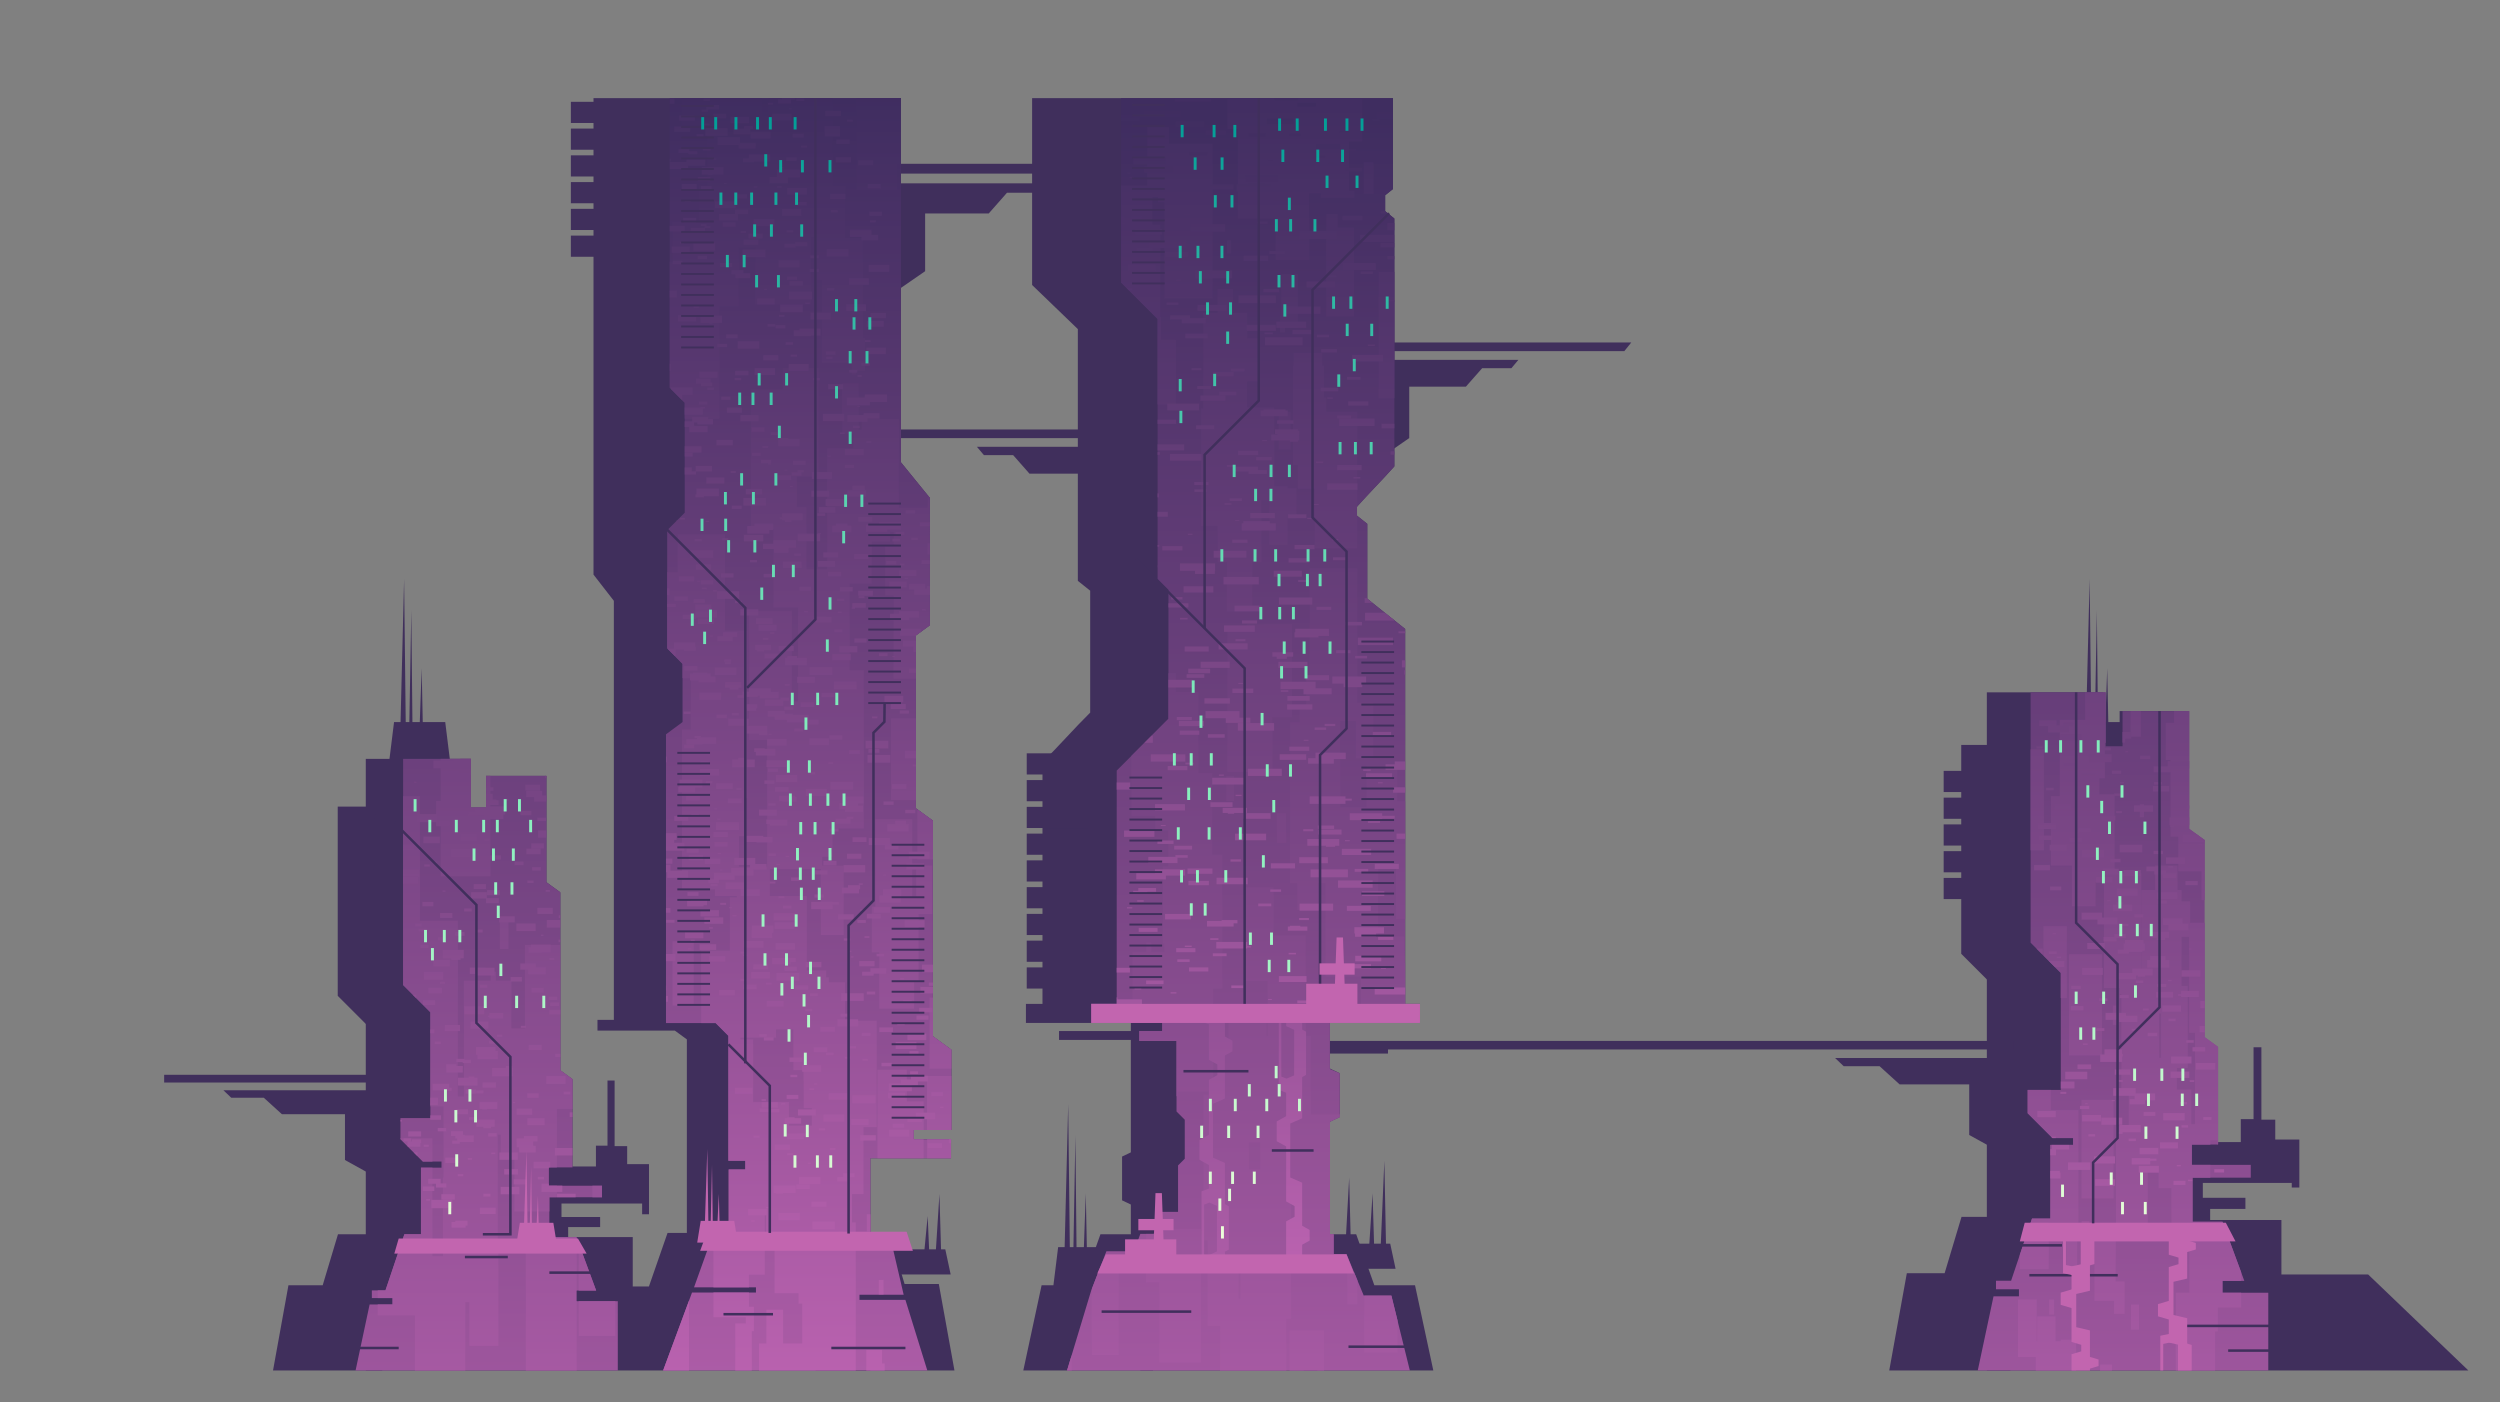 <svg xmlns="http://www.w3.org/2000/svg" xmlns:xlink="http://www.w3.org/1999/xlink" viewBox="0 0 4401.43 2468.64"><rect x="0" y="0" width="4401.43" height="2468.64" fill="#808080" stroke="none"/><defs><style>.cls-1{fill:none;}.cls-2{clip-path:url(#clip-path);}.cls-3{fill:#402f5c;}.cls-4{fill:url(#_809);}.cls-5{fill:url(#_809-2);}.cls-6{fill:url(#_809-3);}.cls-7{fill:url(#_809-4);}.cls-8{fill:url(#_809-5);}.cls-9{fill:url(#_809-6);}.cls-10{fill:url(#_809-7);}.cls-11{fill:url(#_809-8);}.cls-12{fill:url(#_809-9);}.cls-13{fill:url(#_809-10);}.cls-14{fill:url(#_809-11);}.cls-15{fill:url(#_809-12);}.cls-16{fill:url(#_809-13);}.cls-17{fill:url(#_809-14);}.cls-18{fill:#c265af;}.cls-19{fill:url(#_48);}</style><clipPath id="clip-path" transform="translate(288.99 172.79)"><rect class="cls-1" width="4480" height="2240"/></clipPath><linearGradient id="_809" x1="854.97" y1="3177.35" x2="854.97" y2="303.81" gradientUnits="userSpaceOnUse"><stop offset="0" stop-color="#c165b4"/><stop offset="0.55" stop-color="#774584"/><stop offset="1" stop-color="#3f2d60"/></linearGradient><linearGradient id="_809-2" x1="585.16" y1="2819.26" x2="585.16" y2="-54.28" xlink:href="#_809"/><linearGradient id="_809-3" x1="570.2" y1="2420.57" x2="570.2" y2="253.69" xlink:href="#_809"/><linearGradient id="_809-4" x1="3735.86" y1="3187.64" x2="3735.86" y2="314.1" xlink:href="#_809"/><linearGradient id="_809-5" x1="3460.31" y1="2819.26" x2="3460.31" y2="-54.29" xlink:href="#_809"/><linearGradient id="_809-6" x1="3459.47" y1="2299.28" x2="3459.47" y2="354.97" xlink:href="#_809"/><linearGradient id="_809-7" x1="1419.23" y1="2841.06" x2="1419.23" y2="172.39" xlink:href="#_809"/><linearGradient id="_809-8" x1="1130.23" y1="2385.74" x2="1130.23" y2="-8.26" xlink:href="#_809"/><linearGradient id="_809-9" x1="1134.44" y1="2281.95" x2="1134.44" y2="-101.51" xlink:href="#_809"/><linearGradient id="_809-10" x1="2181.18" y1="3081.27" x2="2181.18" y2="207.72" xlink:href="#_809"/><linearGradient id="_809-11" x1="1881.82" y1="2819.26" x2="1881.82" y2="-54.3" xlink:href="#_809"/><linearGradient id="_809-12" x1="1908.53" y1="2063.31" x2="1908.53" y2="14.95" xlink:href="#_809"/><linearGradient id="_809-13" x1="2276.75" y1="2312.62" x2="2276.75" y2="575.61" xlink:href="#_809"/><linearGradient id="_809-14" x1="2140.77" y1="2587.13" x2="2140.77" y2="257.06" xlink:href="#_809"/><linearGradient id="_48" x1="2010.1" y1="2047.17" x2="2010.1" y2="15.55" gradientUnits="userSpaceOnUse"><stop offset="0" stop-color="#f4ffdb"/><stop offset="0.05" stop-color="#e2fcd6"/><stop offset="0.21" stop-color="#b2f6c9"/><stop offset="0.33" stop-color="#94f2c1"/><stop offset="0.39" stop-color="#89f0be"/><stop offset="0.48" stop-color="#7feabb"/><stop offset="0.62" stop-color="#64d9b3"/><stop offset="0.8" stop-color="#38bea6"/><stop offset="1" stop-color="#009c96"/></linearGradient></defs><g id="Layer_2" data-name="Layer 2"><g id="_Layer_" data-name="&lt;Layer&gt;"><g class="cls-2"><path class="cls-3" d="M1385.36,1866.44v-33.38h-65.88v-16.4H1386V1675.34l-32.48-23.69V1272.07l-29.87-21.77V945.84L1348,928.08V703.64l-50.78-62.47V-128H755.9V838.85L791.75,885v737.76H762.91v18.89H899.06l21.2,15.46V1997.9h-34l-32.75,94.18H825v-86.89H711.3v-17.68h56.28v-17.72h-68v-23.71H841.5V1965h12.12v-88.27H815.19v-31.67H793.06V1729.55H780.54v114.67H760.19v36.64H718.84V1727.14l-21.35-15.56V1398.24L673,1380.37V1193.14H566.9V1249H540.12v-85.77H355V2293.56h888.42V1866.44Z" transform="translate(288.99 172.79)"/><polygon class="cls-3" points="1209.25 2170.69 1565.63 2170.69 1592.58 2260.57 1652.87 2260.57 1690.09 2466.35 1486.5 2466.35 1209.25 2170.69"/><polygon class="cls-3" points="667.83 2172.98 595.05 2172.98 568.1 2262.86 507.81 2262.86 470.58 2468.64 674.17 2468.64 667.83 2172.98"/><polygon class="cls-3" points="2023.85 2172.98 1937.42 2172.98 1905.41 2262.86 1833.81 2262.86 1789.61 2468.64 2031.38 2468.64 2023.85 2172.98"/><polygon class="cls-3" points="2301.22 2172.98 2387.65 2172.98 2419.65 2262.86 2491.25 2262.86 2535.46 2468.64 2293.68 2468.64 2301.22 2172.98"/><polygon class="cls-3" points="793.33 1347.61 684.28 1347.61 693.75 1271.23 783.86 1271.23 793.33 1347.61"/><polygon class="cls-3" points="705.01 1278.49 711.45 1019.35 714.38 1278.49 705.01 1278.49"/><polygon class="cls-3" points="720.55 1278.49 724.13 1074.71 726.18 1278.49 720.55 1278.49"/><polygon class="cls-3" points="738.81 1278.49 742.38 1176.6 744.43 1278.49 738.81 1278.49"/><polygon class="cls-3" points="1962.52 2272.02 1853.48 2272.02 1862.94 2195.64 1953.05 2195.64 1962.52 2272.02"/><polygon class="cls-3" points="1874.2 2202.9 1880.64 1943.76 1883.58 2202.9 1874.2 2202.9"/><polygon class="cls-3" points="2457.03 2233.83 2347.99 2233.83 2357.46 2189.57 2447.57 2189.57 2457.03 2233.83"/><polygon class="cls-3" points="2368.71 2193.77 2375.31 2073.33 2378.33 2193.77 2368.71 2193.77"/><polygon class="cls-3" points="2430.83 2193.77 2437.26 2043.61 2440.2 2193.77 2430.83 2193.77"/><polygon class="cls-3" points="2410.56 2193.77 2416.53 2101.01 2419.26 2193.77 2410.56 2193.77"/><polygon class="cls-3" points="1673.72 2243.76 1564.67 2243.76 1574.14 2199.51 1664.25 2199.51 1673.72 2243.76"/><polygon class="cls-3" points="1647.51 2203.71 1653.95 2102.2 1656.89 2203.71 1647.51 2203.71"/><polygon class="cls-3" points="1627.25 2203.71 1633.22 2141 1635.94 2203.71 1627.25 2203.71"/><polygon class="cls-3" points="1889.74 2202.9 1893.32 1999.12 1895.37 2202.9 1889.74 2202.9"/><polygon class="cls-3" points="1908 2202.9 1911.58 2101.01 1913.63 2202.9 1908 2202.9"/><polygon class="cls-3" points="1581.05 510.4 1628.76 477.46 1628.76 375.8 1740.75 375.8 1772.93 339.28 1830.68 339.28 1844.52 322.81 1581.05 322.81 1581.05 510.4"/><polygon class="cls-3" points="2053.79 305.63 1581.05 305.63 1581.05 288.44 2067.64 288.44 2053.79 305.63"/><polygon class="cls-3" points="2438.56 800.63 2481.07 771.29 2481.07 680.72 2580.83 680.72 2609.5 648.19 2660.95 648.19 2673.29 633.52 2438.56 633.52 2438.56 800.63"/><polygon class="cls-3" points="2859.72 618.21 2438.56 618.21 2438.56 602.9 2872.05 602.9 2859.72 618.21"/><polygon class="cls-3" points="1954.69 953.78 1912.18 924.44 1912.18 833.87 1812.42 833.87 1783.75 801.33 1732.29 801.33 1719.96 786.67 1954.69 786.67 1954.69 953.78"/><polygon class="cls-3" points="1533.53 771.36 1954.69 771.36 1954.69 756.05 1521.2 756.05 1533.53 771.36"/><polygon class="cls-3" points="654.65 2068.45 607.34 2042.31 607.34 1961.6 496.28 1961.6 464.37 1932.61 407.1 1932.61 393.37 1919.54 654.65 1919.54 654.65 2068.45"/><polygon class="cls-3" points="22.11 1905.89 678.67 1905.89 678.67 1892.25 0 1892.25 22.11 1905.89"/><polygon class="cls-3" points="660.64 1420.03 594.6 1420.03 594.6 1753.24 652.46 1811.1 660.64 1420.03"/><path class="cls-3" d="M2184.92,1607.16V934.57l-66.72-53.22V749.52l-18.09-14.43V719.28c20.69-23.82,45.06-47.12,65.75-70.93V211.88L2149.72,199V171L2163.44,160V-45.19H1528.13V329c26.12,24.93,54.38,52.66,80.5,77.6V849.84l21.73,17.34V1081.8c-28.43,28.08-55.57,59.29-84,87.37v438Z" transform="translate(288.99 172.79)"/><rect class="cls-3" x="2007.61" y="2172.98" width="311.7" height="295.66"/><rect class="cls-3" x="1806.21" y="1767.41" width="693.72" height="33.56"/><rect class="cls-3" x="1990.92" y="1784.19" width="350.49" height="423.6"/><rect class="cls-3" x="1864.49" y="1815.22" width="166.9" height="15.65"/><rect class="cls-3" x="2276.75" y="1839.24" width="166.9" height="15.64"/><polygon class="cls-3" points="2010.22 2129.87 1975.48 2113.28 1975.48 2036.21 2010.22 2019.63 2010.22 2129.87"/><polygon class="cls-3" points="2324.03 1983.18 2358.78 1966.6 2358.78 1889.53 2324.03 1872.95 2324.03 1983.18"/><polygon class="cls-3" points="4169.28 2243.79 4016.61 2243.79 4016.61 2147.92 3891.12 2147.92 3891.12 2128.41 3953.22 2128.41 3953.22 2108.86 3878.24 2108.86 3878.24 2082.69 4034.79 2082.69 4034.79 2090.71 4048.16 2090.71 4048.16 2006.19 4005.75 2006.19 4005.75 1971.23 3981.34 1971.23 3981.34 1843.77 3967.53 1843.77 3967.53 1970.31 3945.07 1970.31 3945.07 2010.72 3899.44 2010.72 3899.44 1841.11 3875.88 1823.94 3875.88 1478.18 3848.83 1458.47 3848.83 1251.87 3731.79 1251.87 3731.79 1313.48 3702.24 1313.48 3702.24 1218.85 3497.97 1218.85 3497.97 2466.11 4401.43 2466.11 4169.28 2243.79"/><polygon class="cls-3" points="3533.7 2142.4 3453.39 2142.4 3423.65 2241.57 3357.12 2241.57 3316.05 2468.64 3540.7 2468.64 3533.7 2142.4"/><polygon class="cls-3" points="3760.86 1347.61 3651.81 1347.61 3661.28 1271.23 3751.39 1271.23 3760.86 1347.61"/><polygon class="cls-3" points="3672.54 1278.49 3678.97 1019.35 3681.91 1278.49 3672.54 1278.49"/><polygon class="cls-3" points="3688.08 1278.49 3691.66 1074.71 3693.7 1278.49 3688.08 1278.49"/><polygon class="cls-3" points="3706.33 1278.49 3709.91 1176.6 3711.96 1278.49 3706.33 1278.49"/><polygon class="cls-3" points="3519.16 2027.06 3466.95 1998.21 3466.95 1909.15 3344.41 1909.15 3309.19 1877.16 3246 1877.16 3230.85 1862.74 3519.16 1862.74 3519.16 2027.06"/><polygon class="cls-3" points="2324.03 1847.68 3545.66 1847.68 3545.66 1832.63 2299.63 1832.63 2324.03 1847.68"/><polygon class="cls-3" points="3525.77 1311.56 3452.89 1311.56 3452.89 1679.24 3516.74 1743.08 3525.77 1311.56"/><polygon class="cls-4" points="709.7 1336.01 709.7 1734.21 757.71 1782.23 757.71 1968.4 705.01 1968.4 705.01 2005.45 744.52 2044.96 777.28 2044.96 777.28 2055.82 741.14 2055.82 741.14 2172.98 711.93 2172.98 678.67 2271.82 654.65 2271.82 654.65 2285.36 691.15 2285.36 691.15 2296.62 650.73 2296.62 622.27 2430.43 1087.67 2430.43 1087.67 2290.87 1014.8 2290.87 1014.8 2272.02 1049.55 2272.02 1014.8 2177.98 967.19 2177.98 967.19 2107.89 1059.84 2107.89 1059.84 2087.53 966.05 2087.53 966.05 2055.25 1007.83 2055.25 1007.83 1899.94 986.49 1884.37 986.49 1571.04 961.97 1553.16 961.97 1365.93 855.9 1365.93 855.9 1421.77 829.12 1421.77 829.12 1336.01 709.7 1336.01"/><path class="cls-5" d="M591.09,1498v-49h15.14v49ZM486.9,1163.21v74.24h-8v44.46h8V1370h87.47V1193.14H566.9V1249H540.12v-85.77ZM416,1832.65l39.52,39.52H472.3v-40.9H416Zm114.23,425V2119.8h7.15v76.85h51.1V2031.12h-1.12v-206.4h5.18v34.82H616.7V1960.1h61.49v-25h13.22v-20.35H677.05v-32.28h14.36V1779.54h27.43v-52.4l-21.35-15.56V1490.87H635.21v146.91H611.4v-84H584V1538h-8.9v15.79H527.76v203.78H517.11v-309.4H450.33V1229H420.7v332.44l48,48v165.71h23.15v125.09h-1v138.63H472.3V1883H452.15v117.15H422.94L389.68,2099H376v13.54h26.11v11.27H376v19.25h65.47v114.56Zm196.1-139.56h-.53v-18.85h.53v-92.62l-.42-1.11H690.18v-.31h-12v-18.74H662.41v19H636.76v252.14h89.58Zm34.21-18.85-30.72-83.16v83.16Zm-30.72,18.85v61.14h64.44v-61.14Zm41-203.34h-16.8v20.35h16.8Z" transform="translate(288.99 172.79)"/><path class="cls-6" d="M587.42,1691.86H551.53v-7.65h-2.45v-13.63h34.21v7h4.13Zm2.42-240.66H617.2v-10.89H589.84Zm52,224.66h22.87v-9.11H641.8Zm-116,28.16H514.48v-3h-18v7.14h.33v7.33h28.91Zm9.15,76.19H513v8.73h21.91Zm-40,94.56h23.65v-9.43H494.93Zm89.13-142H560.67v9.32h23.39Zm43.1-470.3h19.22v-7.66H627.16Zm44.63,267.67H654.46v-6.71h-27.4v10.92h13.8v8.11h30.93ZM639.28,1760h20v-8h-20Zm29-193.63H646.91v8.51h21.35ZM636.05,1219h25.74V1208.7H636.05ZM669.84,1796H639.49v12.09h30.35Zm14.31-370.51h-27v10.75h27ZM516.93,1898.06h9.63v-3.84h-9.63ZM663.32,1474.6h4.43v-1.77h-4.43ZM617,1350.4h15.67v-6.24H617Zm-48.53,52.88h22.66v-9H568.45Zm-86.39,356.43H468.72v13.08h13.34Zm-6.34-120.15h-7v6.74h7Zm30.46,102.8h-4.31v-7.09H472.74v11.6h20.13v.79h13.31Zm57.55-435h9.17v-3.65h-9.17Zm29.07,25.76H573.9v7.53h18.9Zm-96,584.84v-7.25h-10v-8.12H464.86v8.73h13.73V1918Zm-15.13-99h14.77v-5.89H481.65ZM545,1392.34h21.47v-8.55H545Zm-92.59,426.8h-22.7v9h22.7Zm-30.73,17.57h13.16v-5.25H421.66Zm90.06,93H488.06v9.43h23.66Zm-93-131.06H416v3.14h2.72Zm38.22,44v3.54h8.9v-3.54Zm-10.84,13.48h-6.67l5.47,5.46h1.2Zm5-10v-6.5h1.37v-6.46H436.27V1837h-7.86v8l1,1ZM648,1779H620.65v10.89H648Zm33.47,103.35v.09h23.19v-.09Zm-3.41-269.19h19.42v-8.12H678.07Zm-40.63-393.6v11.11h14.09v7.81H673v-10.87h-7.64v-8.05Zm-101.7,43.77H552.9v-1.12h10.24v7.16h34.08v-8.06h3.42V1246.8H566.9V1249H547.7v7.53h-12Zm167.61,490.48h11.88v-4.73H703.35ZM688,1848.38v13.14h30.81v-13.14Zm-15.27-113h34v-13.56h-34ZM440,1203.51v1.63h4.09v-1.63ZM521.21,1307h29.41v-11.72H521.21Zm155.84,604.09H664.41v14.58H701v-11h-24Zm14.69,17.81v6.15h32.64v-6.15ZM545.07,1826.27H529v-1.2h-3v-6.27h-21v8.36h7.52v4.44H516v3.75H507.2v5.32h13.34v-2.84h24.53Zm-3,42.74v-3h-7.48v3ZM714,1785.6v8.18h4.86v-8.18ZM475.57,1915.91H455.33V1924h20.24ZM448.75,1358H420.7v12.77h28.05Zm19.3,583v-2.65h-6.64v2.65ZM646.29,1321h22.26v-8.87H646.29Zm-6.77,60.82h10.81v-4.31H639.52Zm23.55-28H647.93v6h15.14Zm16.09,40.31h-7.44v3h7.44Zm-20.81-92.25H673V1289.2H658.35Zm-20.59,29.36h25v-10h-25Zm-9.69,305.65h9v-3.57h-9Zm-8-170.44H654V1453H620.08Zm74.29,19.59h3.12v-4.55h-3.12ZM677,1587.83h15v-6H677Zm2.71,10.55h15.45v-6.16H679.72ZM617.94,1769.2v-1.55h-3.88v1.55Zm70.53-86.61v5.56h9v-5.56Zm-58.61-135.22H610v7.92h19.89Zm15.79-52.2h-4.07v9.17h23v-.28h15.71v-13.81H645.65Zm32.6,22.11h8.55v-3.41h-8.55ZM657,1272.86h15.39v-6.13H657Zm-94.84,474.2H549.3v5.11h12.82Zm12.28,181.85H562v4.94H574.4Zm-25.57-183.44h-18v7.15h18Zm2.85-20.81h-5.52v-2.09h-10v2.09H517.4v13.65h34.28ZM562,1813.44h13.35v-2.38H582V1798.2H549.75v12.86H562Zm23.45,8.75H570.56v5.93h14.86Zm-1.76,131.21H555.82v11.09h27.84Zm-7.68-97v2.79h7v-2.79ZM460.4,1462.07H448.21v4.85H460.4Zm126.16,305.08H555.27v12.46h4.56v.82h8.58v-.82h18.15ZM477,1596.56v-8.48H455.72v8.36l.12.12Zm-23.61-143.2H441.92v4.57h11.47Zm54,486.29H470.44v14.72h36.95Zm-60.32-568.49H420.7v12.07h26.37Zm83.61,613.77h3.4v-8.56H512.59v2.28H506v9.84h24.71Zm17.49-190.65H536.74v4.55h11.43Zm-60.64,4.29v-7.68H468.72v4.71h-.45v3Zm183.27-601.4H673v-4H670.8Zm-103.16,46.3v1h21.12V1236h-3.87v-1h-6.43v-10.3H566.9v18.72Zm12-30.07H566.9v5.93h12.76Zm115.12,230.11h2.71v-4.91h-2.71Zm-21.08,16.85h23.79v-13.45H673.7Zm-230,118.44h-5.66l5.66,5.66Zm-23.05-255h18.5v-9.25H420.7Zm100.51-160.26h18.91v-.37H521.21Zm92.62,543.87H613v-3.31H601.58v3.31H577.3V1722h36.53Zm11.5,209.35H592.45v13.09h32.88ZM598.74,1895h24.15v-9.62H598.74Zm23.87-38.78H590.25v12.9h32.36Zm31.61-11.7h-4.46v-7.72h7.49v-9.52h-23.9v4.21H620.41v7.27h.23v8.43H625v9h29.19Zm-16.57,59H615.42v8.86h22.23Zm39.4-21.11h2.52v-9.82H650.46v11.6h26.59Zm-8.3,16.92H657.88v4.33h10.87ZM489.16,1566.31h-24v9.56h24Zm5.27-10.57h-8.72v3.47h8.72Zm26.49,76H494v10.72h26.91ZM473.14,1346.9h6.38v-2.54h-6.38ZM496,1477.36H482.07v5.53H496Zm-11.84-196.21h18.17v-7.24H484.11Zm1.63,162.12h21.64v-8.62H485.74Zm-11.93,85.29h29V1517h-29ZM490.15,1395v2h5.05v-2ZM569,1561H556v5.18h13Zm12.73-30H565.87v-.21H538.11v11.06h9.39v2.78h34.22Zm-53.3,81.77h35.15v-14H528.42Zm-72-301h28.87v-11.51H456.45Zm71.76,120.11H541.4v-5.25H528.21Zm-15.73,42.83h16.37v-6.52H512.48Zm35.78-10.87v5H560.7v-5Zm-57.53,50.44h14.7v2.9h16.41v-2.9h5.6v-14.63H490.73Zm104.45,134.53h-9.26v3.69h9.26Zm3.5-412h7.54v-3h-7.54Zm-131,116.08V1349H458v3.89Zm129.23,257.75H572.6v4.73h-2.54v2.25h2.54v2.71h24.34ZM445,1274.74h35.76V1260.5H445Zm140.56,384.47H572.16v5.35h13.43ZM474.18,1180h35.09v-14H474.18ZM505.41,1336h34.17v-13.61H505.41Zm4.34-42.9h10.59v-4.22H509.75Zm8.93-101h21.2v-8.44h-21.2Zm52.19,433.64H539.42v12.53h31.45Zm-79.44-87.36H457.2V1552h34.23Zm-36.68-115.61H474v-7.67H454.75Zm10.5,67.79h-14v5.57h14Zm74.82,202.49H528.86v-1.58H514.57v5.69h11.15v1.61h14.35Zm26.59-275.64h22.6v-9H568.12V1398H540.5v11h26.16ZM476.5,1661.1v4.24h10.62v-4.24Z" transform="translate(288.99 172.79)"/><polygon class="cls-7" points="3575.03 1218.85 3575.03 1659.68 3628.18 1712.84 3628.18 1918.94 3569.84 1918.94 3569.84 1959.95 3613.58 2003.7 3649.85 2003.7 3649.85 2015.72 3609.84 2015.72 3609.84 2145.42 3577.5 2145.42 3540.68 2254.84 3514.09 2254.84 3514.09 2269.82 3554.49 2269.82 3554.49 2282.3 3509.75 2282.3 3478.25 2430.43 3993.47 2430.43 3993.47 2275.94 3912.8 2275.94 3912.8 2255.06 3951.26 2255.06 3912.8 2150.96 3860.09 2150.96 3860.09 2073.36 3962.66 2073.36 3962.66 2050.82 3858.82 2050.82 3858.82 2015.09 3905.08 2015.09 3905.08 1843.14 3881.45 1825.92 3881.45 1479.03 3854.3 1459.25 3854.3 1251.98 3736.88 1251.98 3736.88 1313.8 3707.24 1313.8 3707.24 1218.85 3575.03 1218.85"/><path class="cls-8" d="M3435.86,2002.44v80.87h15.73v57.11H3433v-22.94h-34.57v-115Zm-60.21-65.28h56.44V1763.57h-56.44ZM3286,1324.25h23.49V1146.44H3286Zm32,737.44v-81.92h52.2V1781.59H3321.7v-35.45h-40.86v41l43.75,43.74h36.26v12h-40v129.7h-32.34L3267,2036.46v25.23Zm48.2,195.95v-71.9h-27v2.72h-9.26v-43.62h-32.35v43.62h-.79v-73.53h-33v101.42h31.36v41.29Zm-58.72-749.23v-11.29h-11.3Zm42.36,75.93V1457.69h-41.19v51.9l30.46,30.45v44.3Zm306.76,518.8v26.07h-40.93v42.12h-4.91v86.31H3541.6V2103.06h23.94v-85.65h-31.73v-98.49h-22.38v-30.39h-19.09v93.88h-16.49v5.6H3459v-5.6h-22.62V1810.25h22.47v-56.79h-13V1577.52h-3.11v-10.87H3415.2V1380.74h-14.77v42h-41.66v-71.69h-36.95V1228.74h15.6v-134h44.64v-48.69h36.18v89.12h-1.49v62.22h-9.55v28.35h26.68v139h47v183.49h.3V1394.19h24.06v-43.1h39.45v43.1h7.18v19.73h14.94v37.92h25.68v201.28l23.64,17.23v172h-.62v-7.88h-13.06v7.88h-32.59V1878h32.59v22.54h-31.32v77.59h52.71l32.88,89v15.13H3623.8v20.87Zm-140.86-491.59h-3.31v78h3.31ZM3569,1745.46v61h6.42V1645.54h-10.27V1476.62h-13.36V1563h10.94v144.38h-19.21v38.1ZM3429.3,2229.53h-21v28.11h21Zm33.39-105.47v44H3477v-44Zm17.5-1044.88h-18.25v45h18.25Zm-1.91,186.9h7.44V1243.2h-7.44Zm60.31-186.9v20.54H3524v65.5h8.38v135h13.68v61.07h40.85v50.78h5.51V1306.24l-27.14-19.78V1079.18ZM3368,2059v-59.61h-19.38V2059Zm21.6-39.76V1977h-13.74v42.26Zm-35.95-333.86h57.94V1507.21h-57.94Zm-26.26,456.28V2115h-8.68v26.69Zm114.39-544.1h-11v33.89h11Z" transform="translate(288.99 172.79)"/><path class="cls-9" d="M3509,1564.8v-5.36h15.74v5.36Zm-48.5,197.66v9.17h27v-7.18h17.75v-12.26H3471.1V1743h-39.66v13.49h37.74v5.93Zm123.17-129v11.14h8.77v-11.14Zm-216.29-464.16h-23.3v7.93h23.3Zm8.4,132.81h-21v7.16h21Zm69.91-77.82h-12.48v4.25h12.48Zm1.07,30.89H3436.6v3.46h10.17Zm5.47,226.93v6.2H3450v11h-10.59V1506h19.76v-3h23.59v-2.06h4.37V1488.3h-2.38v-6.2Zm129.6-166.74h5.8v-2h-5.8Zm3,286.79h7.58v-12.61h-7.58Zm-33.09-55.43h33.12v-11.26h-33.12Zm-21.52-29.13h-6.56v-7.47h-27v7.47h-5.43v13.28h39Zm23.29-73.66H3519.3v11.65h9.29v9.68h35.24v-12h-10.28Zm5.15-58.35h21.62v-7.36H3558.7Zm6.2,111.56v1.57h4.61v-1.57Zm-236.4-244.67h29.35v-10H3328.5Zm108.73,163.38v4H3449v-4Zm-5.93,15.56h33.86v-11.52H3431.3Zm-55.55,14.77h27.95v8.49h35.23v-12h-27.06v-8.8h-36.12Zm51-32.56v-1.92h-5.66v1.92Zm31.55,44.06v-3.91h-11.48v3.91Zm-42.4,179.74h-14.42v4.9h14.42Zm5.36-52.63H3406.8v4.93h14.49Zm-4.55-86.81v-10.52h-30.91V1498Zm54.65,59.82h13v-4.43h-13Zm12.41,48.56H3494v-3.47H3483.8ZM3418,1622.68h23.82v3.84H3474v-11h-20.1v-5.1H3418Zm40.92-43.79h-16.06v5.46h16.06Zm5.21,63h10v-3.41h-10Zm-15.93,89.93v-3h-8.7v3Zm13.62-21.9h-27.56v9.38h27.56Zm-31.71-338.51H3401.5v9.72h28.59Zm-17,159.81h-36.33v12.36h36.33Zm-112-435.92v10.44h15.65v11h36.92v-11.26h7.6v-6.17H3343.2v4.87h-11.32v-8.83Zm23.65,374.93v2.08H3331v-2.08Zm63.38-301.4h40.49V1155H3388.2Zm-38.75,145.55h-29.83v10.15h29.83Zm129.43-156.75v6h17.76v-6Zm-10.78,98.8h33.55V1245H3468.1Zm-25.22,71.49h39.76v-13.52h-39.76Zm10.17-178v1.57h4.6v-1.57Zm-39.39-6.47v4.74h13.92v-4.74ZM3434.71,1863h-37.14v12.63h37.14Zm-.33,52v-11.78h-34.62V1915ZM3318,1507h13.85v-4.71H3318Zm291.41,378.69v5.88h17.27v-5.88Zm-269.84-371.78v-2.58H3332v2.58Zm.37-125.84h-19.63v6.68h19.63Zm23.33,343.35h-24.08v12h24.08Zm154.63-123h33v-11.23h-33Zm86.53,190.39V1794H3590v4.9Zm-103.07-578.22h28.76v-9.78h-28.76Zm49.6,356.87h-5.18v3H3551v2h31.16v-10.6H3551Zm22.24,81.14h-13v4.42h13Zm.93,70.53h-8v2.74h8Zm-4.8-41.86h-35.89v12.21h35.89Zm-28-66.62h-12.57V1625h12.57Zm29.78,57.77h22.26v-7.57h-22.26Zm-40.52-398.37h34.77v-13.83h-34.77Zm7.64,2.82v-2.21h-6.51v2.21Zm-34.75-78.9v4.62H3517V1204Zm57.92,563.35h-12.3v4.18h12.3Zm49.74-68.65H3577v11.61h34.13ZM3524.28,1348h33.45v-11.37h-33.45Zm-4.7,451.65h37.73v-12.84h-37.73Zm-54.51-259.39h-26v11.06h32.53v-6.68h3.21v2h12.74v-2h13.31v-12.17h-35.77Zm-111.25,302.69h-30.11v7.23h-2.86v10.93h9.85v-10h23.12Zm93.6-48h-36.84v12.53h36.84Zm.6,25.75h31.81v-12.85H3442v12.78h-2.27v2.81H3448Zm-57,53h-39.07V1887H3391Zm8.57-49.61h-11.75v4h11.75Zm71.93,7.69h-12.88v4.38h12.88Zm40.32,48h-35.27v12h35.27Zm-15.2-8.9h11v-3.77h-11v-.89h-32.58v11.08h32.58Zm-183.41-652.24h13.38v-4.55h-13.38Zm-17-73.71h11.14v-3.79h-11.14Zm240.57,428.63h-29.76v10.13h29.76Zm-206.23-297.42h-31.12v10.58h31.12Zm8,615.64h-1.1v-3.15h-16.69V1902h17.79Zm-.1-142.32V1753h10.39v-3.53Zm47.34-35.42h-38.74v13.18h38.74Zm-62.08-415.72h-23.21v7.89h23.21Zm-3.7,51.67h-27.84v9.48h27.84Zm127.79-215.36h4.59v-7h10.63V1116h-15.22Zm79.62,41.71h-24.89v10.48h30.8v-6.4h31.89v-13.25h-37.8ZM3338,1132.85h38v-12.91h-38Zm207.35,705.52h-31.52v10.72h31.52Zm-200-308.63v-10.38h-26.8l10.38,10.38Zm-14.92,301.16v-2.43h-8.23l2.43,2.43Zm230.09-580.13h4.83v-5.51h-4.83Zm-230.26,532.35h-32.39v11h32.39Zm228.41,123.06h-21.07v7.17h21.07Zm4.57-97.85h-11.56v3.93h11.56Zm-19.81,72.28h7v-2.37h-7Zm48.17-480.89h.89v-5.44h-.89Zm-37.62-89.66h38.51v-3.82l-13.18-9.61h-25.33Zm16.61,594.1h-7.34v2.5h7.34Zm-5.06-190.44h-33v11.22h33Zm-122.15-507.26h7.11V1204h-7.11Zm-65.25,460.48h8.36v-2.84h-8.36Zm.92-68.47h-22.26V1606H3379Zm-4.8-30v-5.67h-16.68v5.67Zm-4.48-275.68h22.12v-7.52h-22.12Zm22.82,408.45h-24v8.17h24Zm-10.47,68.42v1.51h4.44v-1.51Zm27.88,20.56h-33.25v11.31H3410Zm-37.07-10.47h16.37v-5.57h-16.37Zm76.56-410.4H3480v-10.39h-30.53Zm-11.75,34.82h36.69v-12.49H3437.7Zm31,37.94h15.62v-5.31h-15.62Zm-92.31-105.64h38.87v-13.22h-38.87Zm9.65-99.74h20v-6.79h-20Zm40.67,108.48h17.51v-6h-17.51Zm-13.75,21.09h28.17v-9.59h-28.17ZM3522.86,1482v-3.73h6.85v-10.62h-31.22v10.62h9.28V1482Zm2.92-63.9v-5.43h-16v5.43Zm-78.63,269.37h1.1v-5h-1.34v-7.78h-30.82v9h-7.51v13.12h38.57Zm97.12-289.41H3509v12h35.31Zm-132.93-126.32h23.93v-8.14h-23.93Zm-35.41-74.49h24.13v-8.21h-24.13Zm77.73,274.61h-20.29v5h-18.95v7.79h22.91v-5.87h16.33Zm-24.47-282.29h16.21v-5.51h-16.21Zm105.09,362.9H3528v2.12h6.24ZM3478,1859.32h32.89v-11.19H3478Zm27.67-74.5H3485v7h20.66Zm-71.45-20.75h-5.41v1.84h5.41Zm55.72-402.92h13.86v5.73H3519v5.84h23.67v-8.06h-18.22v-4.8h-10.08v-7h-24.41Zm29-35.89h-16.38v5.57H3519Zm-26.81,326.11H3509v-5.71h-16.79Zm36.34-299.25v2.73h8v-2.73Z" transform="translate(288.99 172.79)"/><polygon class="cls-10" points="1179.18 61.2 1179.18 682.66 1205.51 708.98 1205.51 902.68 1174.63 933.55 1174.63 1141.33 1201.68 1168.79 1201.68 1271.23 1172.52 1292.8 1172.52 1801.2 1260.01 1801.2 1282.38 1823.57 1282.38 2043.61 1312.18 2043.61 1312.18 2058.88 1282.91 2058.88 1282.91 2170.69 1256.2 2170.69 1221.88 2266.48 1330.93 2266.48 1330.93 2275.63 1218.32 2275.63 1163.49 2423.57 1635.94 2423.57 1594.01 2288.46 1513.18 2288.46 1513.18 2279.45 1590.96 2279.45 1565.63 2170.69 1532.42 2170.69 1532.42 2039.24 1674.35 2039.24 1674.35 2005.85 1608.47 2005.85 1608.47 1989.46 1674.96 1989.46 1674.96 1848.13 1642.48 1824.45 1642.48 1444.87 1612.62 1423.1 1612.62 1118.63 1636.98 1100.88 1636.98 876.43 1586.19 813.97 1586.19 61.2 1179.18 61.2"/><path class="cls-11" d="M1353.49,1583.55v68.1l32.48,23.69v33.19h-38.38v-125ZM977.61,564.31v-198h33.88V262.84h29.25v100.5H1139V244.57h5.49V320h13.61V465.55h52.32v21.32h8v-7H1234V422h-3.79V246.26H1199v-92h-21.89V-29.13h36.16V-111.6h-58.39v65.69h-2.2V-111.6h-88.43V64.75h-11.79V22.64h-.39V-16.6h8.24v-95h-51.2v62H972.45V-111.6H911.26V48.28h44.86V153.17H941.36v64.49h-46V288h-5.19V509.86l26.32,26.32v28.13Zm407.75,1268.75h-42.17v33.38h42.17Zm-77.87-122.56H1255.8v155.94h81.32v-33.38h-17.64v-16.4h17.64v-50.4h-29.63ZM967.07,2102.83v43.36h57v11H1005.5v88.4h29.08v-74.7h3.71v-43.1h-8.68v-25Zm-72-505.32h37.23V1484.38H895.11ZM924,2117.29l-49.47,133.48H924Zm165.69,15.86v59.31h33.71V2122.3h-6.53V2104H1074.7v-95.9h-15.16v-43.28h-2.15v106.71h-27.78v22.14H967.07v-95.43l.13-.36h26.71V1886.08h29.27v-15.26H993.39v-220L971,1628.4H945.44V1500.85H996v-93.77h12.28v-2.3H969.72V1393h-58V1111.48h15.45V1021H912.68V996l-27-27.45V834.6h18.42V767.8h83.32V937.36h39.12v294.69h-5.1v67.37h-9.51v53.91h49.68V1130.16h-31.44V902.42h74.94v160.07h11V896.64h-43.38v-138h-39.76v-246h56.22V475.51H1152V666.43h-38.1v53.73h16.88v109.3h36.44V616.4h46V590.72h-19.61V502.06h29.17v81.67h5.37V564.8h65.42V720.89h50.61V699l3.8,4.67V928.08l-24.36,17.76V1022H1284.3V875.57h-14.71V787.19h14.71V763.61h-6.23v17.2H1245.6v73.86h-38.78v152.59h25v278.63h-55.2v49.81h-18v15.75h37.73v122h-40.13V1357.36h-89.75v47.49h65V1535.7h34.17v12.13h4.55v8.76h28.72v67.58h55.55v187.37h-23.23v117.89h-20.25v49.92h6.64v271.42H1047.31v-58.31h13v-59.31Zm50.58-324.25V1778H1126v-47.76h-.27v-19h-17.91v-71.66h-30.54v14.43h-62.71V1657H1037v110.47h63v41.42Zm117.92,271.72v25.52h8.4v-25.52ZM1239.65-72.44h39.92v17h-60.34V161.8h71.49V116.43h6.48v-228h-57.55Zm28.83,2300.14h-4.61v-24.08h-27.64v47.15h32.25Zm11.26-991.91h43.88V1092h-43.88Zm63.45,485.82v95.05H1386v-95.05Zm-87.11,276.29v14.64h24l-3.41-14.64Zm-19-2.54h6.34V1965h-6.34ZM1352.18,1351h-28.13v54.9h-7V1269.42h-64.86v153.75h-6.2v80.77h13v99.11h61.38V1556h7.81V1436.46h24.06Zm1.31-78.9-27.36-19.94v88.21h27.36Z" transform="translate(288.99 172.79)"/><path class="cls-12" d="M944.19,1168.06h14.9v5.06h-14.9Zm189.36-263v-2.32h-6.83V905Zm5.42-44.88h-20.33v6.91H1139Zm-29.86-54.49h11.8v-4h-11.8Zm-36.49-20.94h-18.34v9.1h19.54v6.59h25.32V791.8H1081v0h31.46V778.22h-39.87Zm28.47,246.82h-8.29v2.82h8.29Zm7.31-67H1082v9h26.44Zm-19.13-137.31h33.12V816h-33.12Zm3.24-173.08v1.53h4.5v-1.53Zm-45.89,283.77h31.63V927.17h-31.63Zm31.78-265.28h25.42V664H1078.4Zm25.92,73.63v-3.23H1124V730.82h-36v7h-4v3.49h4v1.76h4.93v3.23Zm.4-81.68H1122v-5.86h-17.25Zm21.4-5.94v-3.77H1115v3.77Zm3.12-20.34h-22v7.49h22ZM1082,1056.66v-11.32h-14V1039h-38.44v6H1018V1051h-8.59v4.78h14.06v-1.63h21.76V1052h3.45v4.62Zm-62.24-339.27h39.75V703.87h-39.75Zm-49,311.14v-10.07h-8.46v-5.6h-6v-1.45H931v1.45h-5.16v12.37h15.21v3.3Zm84-259.72h-34.1V780.4h34.1Zm1.25,205.45v-2.34h12.48V962.5h-27.68v9.42h3.34v2.34Zm-41.61-63.51h31.58V900H1014.3Zm25.42,253.66H1023v-3h-12.28v3H1000v13.49h39.68Zm14.19-214.15v3.27h9.62v-3.27Zm20.44-9.9h-7.58v2.58h7.58Zm-30.8-123.09v-4.15h-12.2v4.15ZM965.82,948.05v-1.81h-5.33v1.81Zm41.68,54.43H969.34v13h38.16Zm-39.31-86.36H939.7v9.68h28.49ZM1035,624.43v5.12h15.08v-5.12Zm-44.21-70.6h26.38v-9H990.76ZM1024,697.65h28.8v-9.79H1024Zm-19.56-205.1v3.88h11.43v-3.88Zm97.2,191.91h5.13v-1.75h-5.13ZM947.62,1199.9H907.31v12.32h-2.15v10.12h29.76v-8.72h12.7Zm-4.71,28.78H919.15v8.08h23.76Zm-1.6,36v-4.46H928.2v4.46Zm77-984.48h40.24V266.55h-40.24Zm-19.68,30h7.16v6.62h26V308H1020v-5h-21.4Zm25.83-76.1h-9.39v3.19h9.39Zm31.79,103.41h5.33v-1.81h-5.33Zm35.67,1168.08v-1.53h-4.52v1.53Zm17.27-54.63h-34.51v11.73h34.51Zm55.34-733h35.28V706h-35.28Zm-54,769.7h-34v11.57h34ZM971.82,1125.42H944.7V1123h-11v3.74H938v1.73H919.42V1138h28v-1h24.37Zm43.09,279.13h33.74v-11.48h-33.74Zm-40.48-17v-4.18H962.15v4.18Zm136.88,47.33h-38.18v13h38.18Zm-50.78-86.59h-19.79v-10.79H1004V1350h27.55v5.14H998.2v8.75H967.89v11.85h-9.77v6.31h18.54v-5.75h27.7v-7.82h33.07v-10.33h23.1Zm-81.82,11.54h4.14v-1.41h-4.14ZM1076,1157.26v-11.63h-18.48v-.89H1038.9v6.33h2.89v6.19Zm21.13,123.31v-10.49H1083.5V1270h-23.36v7.94h6.16v2.67Zm-33-161.38V1121h5.31v-1.81Zm-71.61,173H967.16v8.64h25.38Zm-.53,17.59h-23v7.81h23ZM974.59,1331h6v-2h-6Zm169.86-259.18v-8.16h-24v8.16Zm38.32-322.94v3.83h-6.54v11.42h33.59V752.73H1203V748.9Zm31.77-103.12h-16v5.44h16Zm-44.06,481.48H1136V1139h34.45Zm-108.84,12.61h34.27v-11.66h-34.27ZM1190,588.65v2.67h7.86v-2.67Zm-44.48,430.26h-31.08v10.57h31.08Zm-11.19,171.72h11.91v-4.06H1134.3ZM941.48,539.3h14.8v-5h-14.8Zm73.06,29.54h32V558h-32Zm-25-146h20.14V416H989.56ZM1005.22,488h23.48v-8h-23.48Zm-31.43-49.56h17.47V432.5H973.79ZM929.67,569H916.51v10h8v9.12h32.26v-11H933.06V571h5.62v3.4h27.6V565H957.7v-3.56h-28Zm12.68-76.78h31.89V481.41H942.35Zm13.82,21.51H968v-4H956.17Zm196.09,588.89v-8.29h-17.55v-8.54h-28v-1.95h-14.1v-5h-29.93v10.18H1075v5.61h21.36v4.22h31.54v3.78Zm-113-349.19h-12.71V766.7h38.89v-6.45h7V749h-33.18Zm3,321h2V1067h-22.1v7.51h3.53v4.23h16.6Zm-13.15,18.2h-36v12.23h36Zm21.71-449.84h17.9v-6.09h-17.9Zm2.39-27.11h10.29v-3.51h-10.29Zm9.71,27.54v1.79h5.26v-1.79Zm-28.8-55.9h22.93v-7.8h-22.93Zm-22.53,495.19h-12v4.09h12Zm-42.93,169.73h4.93v-1.68h-4.93Zm3.08-36H1001v-10H971.75Zm-82-353.4h-4.09v12h4.09Zm118,352.05v2.85h8.37v-2.85Zm-17.1-129.48H972.3v6.22h18.3ZM1012,1274.7H971.55v13.75H1012Zm4.64-41.78h-24.2v8.24h24.2Zm-43.07,37.31h5.67v-1.93h-5.67ZM922,877.2H898.35v8H922Zm14,37.34h37.57v-13H935.13v8h-22v7.75h22.79Zm-35.16-24.09H885.63v5.18h15.15Zm13.81,193.69H927v-4.23H914.59Zm18.53,54.39H915.48v6h17.64Zm-17.46-130.81h23.17v-7.88H915.66Zm64.87,38.71H942.37v13h38.16ZM951.79,882H932.14v6.69h19.65ZM935.86,657.07h-6.92v-6.94H916.51v12.63h12.43v-.12h7.5V657.3h28.14v-9.77H935.86Zm18.67,21.57h31.72v-10.8H954.53ZM926.64,809.38h40v-13.6h-40Zm16.83,42.06v-1.73H938.4v1.73Zm28.92-240.1h28.7v-9.76h-28.7ZM963,820.87H936.23V830H963Zm-9.43-76.73v2.05h6v-2.05ZM980.38,844h22V836.5h-22ZM1005,888.91h11.78v-4H1005Zm-5.61-165.7h17.28v-5.87H999.38ZM980.83,531.08h16v-5.45h-16ZM1042,925.75h29.36v-10H1042Zm-44.63-266h9.17v-3.12h-9.17ZM934.08,780.32h12.45v-4.24H934.08Zm48.46-5.43v3.61h10.61v-3.61ZM973,866.42h-6.62v2.26H973Zm39.37,1.85h-39v13.26h39ZM966.7,848.86H944.85v7.43H966.7ZM930.64,624.33H916.51v6.6h14.13Zm46,63H937.19v10.43h-1.75v5h14.8v-2h26.4Zm21,309.14v-3.56H987.2v3.56Zm3.22-47.88H1009v-8.47H984.1v7h-10v9.11h26.79Zm-2.61,39.57h-12.2v4.15h12.2Zm-2.64,53h15.48v-3.28h5.27v-9.77H987.67v9.77h8ZM903.19,743.21l-1.3,1.29h1.3ZM916.51,623.9h29.63v-11H916.51Zm-8.16,118h8.53V739h-8.53Zm24.7,100H906.16V851h26.89Zm30.25,49.57H935.07v9.6H963.3Zm-8.19-29.78H946.6v2.9h8.51Zm100.38-17.88h18.37v-6.24h-18.37ZM1081.61,978h-24.43v8.31h24.43Zm246.48,699.8h-16v5.44h16ZM1162.65,58.42h.21v8.89h27.06v-9.2h0v-9h-27.26Zm-26.1,247.7h16.27v-5.54h-16.27Zm145.62,474.23h13.29v-4.52h-13.29ZM1334,899.65v2.41h7.1v-2.41Zm-62.69-78.83H1289v-6h-17.71Zm24,1.55h8v-2.7h-8ZM1191.59,22.16h-27.73V31.6h27.73Zm-107.73,99.22v2.24h6.59v-2.24ZM997.21,44.1h32.42v-11H997.21Zm282,1031.43h26.45v-9h-26.45ZM1078.7,139h-12.86v11h32.36V139.64h21.13V125.82H1078.7Zm58.8,142.76h14.89v-5.07H1137.5Zm-42.34-171.23h18.42v-6.26h-18.42Zm5-91h4.57V18h-4.57Zm39.11-30.85v2.7h7.93v-2.7ZM1304.82,1259h17.57v-6h-17.57ZM1282,982.12v1.54h4.53v-1.54Zm65.46,344.55h-36.39v12.39h36.39Zm-29.64-150.15h5.79v-3.15h-5.79Zm-11.19,181.54h31.1v-10.59h-31.1Zm20.59,360v-4.74h-13.91v4.74Zm-45.75-501.85h25.26v-8.6h-25.26Zm-14.94,28h17.75v-6h-17.75Zm26.2,70.44h-15v-12.27h-37.23v12.66h28.36v7.74h23.9Zm15.88,343.69h33.2v-11.29h-33.2Zm-40.35-594.75h32.94v-11.2h-32.94Zm32.92,529.4h15.1v-5.14h-15.1Zm-61.28-447v6.54h19.25V1146Zm26.26,222.64h4.4v-1.49h-4.4ZM1238.32,1170h40.22V1156.3h-40.22ZM974.11,82.38h37.29v6.44h29.94V78.64h-27.52V68.87H974.11Zm51.79-183.27v4.49h13.19v-4.49Zm-6.85,11.36H981.17v13h23.06v6h34.87V-82.37h-19.74v-6.7h20.24v-7h-20.55Zm62.84,74.72h39.42V-28.22h-39.42ZM1136.82-77v-8.7h-25.57V-77ZM933.74-71.37v7.09h20.84v-7.09Zm208.39-30.32h-34.2v11.63h34.2Zm-53.75,12.83v3.07h9v-3.07ZM931-27.62H961.1V-37.87H931Zm276.55,1927.43h8V1893H1195.6v6.57h-10.47v7.61h22.39Zm162-51.41v-8.55h-25.11v8.55Zm12.2-8.51h3.69v-6.83h-3.69Zm-292.25,88.71v-1h22.08v-13.17h-38.71v13.17h3.8v1Zm-6.45-143v-5.78h-16.36v-1h-18.26V1785H1066v.57Zm111.91,212.72v-2.41h-7.08v2.41Zm-92.33-2059h23.08v6.08h26.27v-8.93h-14.27v-9.08h-35.08Zm-69.21,2036.54v2.07h6.09v-2.07ZM949.73,63.47H937.45v4.18h12.28Zm16.86-28.09h22.94V27.57H966.59ZM938.73,98.64V93.26H924.48V90h-19v6.48h17.44v2.19Zm68.41-103h23.8v-8.1h-23.8Zm-25-43.21h6.41v-2.18h-6.41ZM949.29,1468.2H917.12v10.94h32.17ZM952.82,66.13H992V52.81H952.82ZM934.1,1481.68h-7v2.38h7Zm213.09,298.72h-31.32v10.66h31.32Zm-8.11,95.7v-2h-5.82v2Zm13.64-58.78h11v-3.76h-11Zm-29.41-103.11h33.46v-11.38h-33.46ZM1021,53.67h-18.63V63.75H1032V54.56h4.54V49.27H1021Zm192.23,1211.2h-11.58v3.56h-19.38v8.82h25.92v-8.44h5Zm-280.32,293.4h-6.54v2.22h6.54Zm-4.86-61.5h-6.13v2.08H928ZM1107.47,236.35v-3.92H1096v3.92Zm11.16,172.34h-10.14v10.36h30.45v-.94h16.64V405.54h-36.95Zm-30.75-201.77h34V195.34h-34Zm111.51-38.51h-27v9.19h27ZM1186,201.15V197h-12.18v4.14Zm-57.15,158.58v2.64h7.79v-2.64Zm2.5-170.93V183h-17.06v5.81Zm35.4,90h38.07V265.81h-38.07Zm-35.35-120.6h-34.33v11.69h34.33ZM931.73,268.48h38.5v-13.1h-38.5ZM945,225.16h9.76v-3.31H945ZM969.48,194h36.66V181.54H969.48ZM1038,155.2v2.17h6.37V155.2Zm-.13,70.29h36.65V213h-36.65Zm-52-76v1.52h4.45v-1.52Zm234.48,333.7v-4.82h-14.18v4.82ZM1242.42,466h-14.9v5.08h14.9Zm-19.64,410.79v3.45h10.13v-3.45Zm8.12,551.8h-5.32v1.82h5.32Zm3.35-78.35h-38v12.9h38Zm-4.45,32.27h-6.94v2.36h6.94Zm-27.6-43.49h25.27v-8.59H1202.2Zm9.36-442.19h-1.17v2h5.91V897.1h19V889h-23.75Zm19.62,344.86v-12.3H1195v11.7h-6.08v11.16h9.75v4.21h31.65v-10.77h-8.57v-4Zm39.38-802.51h-34.11v11.6h34.11Zm-36.7-9.83h9.81v-3.33h-9.81Zm-13.36,61.13h7.74v-2.64h-7.74ZM1198.59,628.7h33V617.47h-33Zm14.2-52v4h11.72v-4Zm-12-201.84h34.75V363h-34.75ZM964,154.79h-18.9v6.43H964Zm382.3,1408h7.17V1557h-7.17ZM1296,946.59h27.6v-.75l8.48-6.18v-5.35H1296Zm4.71,8.48v10.26h18.41v9.83h4.48V955.07Zm10.88,49.08v7.65h12v-7.65ZM1304,846.31h5.36v-1.82H1304Zm-27.11,14.92h30.33V850.91h-30.33Zm17,46.5H1278v11.45h33.65v-4.54h17.22v-11.9h-35Zm-35.33,74.55h15V977.2h-15Zm45.52,179.93h19.56v-13.38h-19.56Zm-1.34,386.93H1296v2.3h6.77Zm-12,82.87h13v-4.42h-13Zm19.89-353.67h-4.48V1272h-19v6.31h-14v12.77h37.54Zm23.56,260.51h19.35v-13.26h-19.35ZM1295,1083.56h16.17v-5.5H1295Zm43.87,363.76h-35.16v12h35.16Zm14.67,117.51H1331.4v11.31h22.09ZM913.79,218.52h23.07v-7.85H913.79Zm93.9,1222v-2.41h-7.06v2.41Zm-23.33,1.82H951.05v11.33h33.31Zm15.47-16.13v-1.73h-5.11v1.73ZM966,1462.08v-2.18H959.6v2.18ZM916.56,179.16v3.7h10.88v-3.7Zm-22.94,93h31.86V261.31H893.62Zm14.52-18.42v2.4h7.05v-2.4ZM1214,1436.8h-27.43v9.33H1214Zm-6.15,42.54h-11.23v3.82h11.23Zm2,21.84h-4.58v1.56h4.58Zm3.67,10h-4.53v1.54h4.53Zm21.43-366.2h40v-13.62h-40Zm-118.45,609.88h-20.51v7h20.51Zm-93.5-374.17H988.68v11.65h34.25Zm74.43,413.56v1.49h-4.67v9.76h28.7v-9.76h-11.57v-1.49Zm83.41,183.65h-39.59v13.47h39.59ZM1080.23,1767.6H1052v9.62h28.25Zm-20.82-5h-7.66v2.61h7.66Zm-3.57-103.4H1073v-5.84h-17.17Zm19.1,192.26h26.74v-9.1h-26.74Zm32.37,6H1097v3.52h10.34ZM898.57,1446.74H883.78v5h14.79Zm191.94,142.66h-29.57v10.06h29.57Zm-29.57,58.51h-13v4.43h13Zm-89-158.22H942.78v9.92h29.14Zm-49.44-129.62H891.41v-10.45h-7.89v13.11h2.16v9.86h36.8Zm65.4,150.47H959.59v9.62h28.29Zm55.3,50.31h-23.62v8h23.62Zm-38.45,9.3H977.06v9.41h27.67Zm43.4,256.6H1037.7v3.54h10.43Zm-12.37-84.24h-30.87V1753h30.87Zm57.72,27h-7v2.36h7Zm159-13.83h-40.84v13.89h40.84ZM1237,1578h14.83v-5H1237Zm-7.59,113.48v3.19h9.37v-3.19Zm-1.16-40.69h15.23v-5.18h-15.23Zm33.3-214.77h-24.27v8.26h24.27Zm-69.61,153.36h39.71v-13.51h-39.71Zm58.77-70.1h-26.93v9.16h26.93ZM1126.2,1827.59h3.89v-5h-14.65v.23H1096.8v10h29.4Zm41.38-156.34h-24v8.17h24Zm-17.7,63.4h-5.58v1.89h5.58Zm-14.05,8.68v2.94h8.63v-2.94Zm72.25-55.53h-9.68v3.29h9.68Zm10-18.8h-11.39v3.87h11.39Zm23.55-193.52H1233v2.94h8.63Zm-63,205.06h-13.19V1685h13.19ZM972,108.37v-1.93h-5.68v1.93Zm271.44,279h27.15v-9.24h-27.15Zm-143.27-33h40.3V340.65h-40.3Zm172.59,167.26h-39.2V527h-31.49V540.8h40.46V535h30.23Zm-35.66-119.19h29.83V392.29h-29.83Zm-31.15-73.54h34.64V317.11h-34.64Zm-68,60.87h35.69V377.62H1137.9Zm71.21-285.85h-26.88v9.14h26.88Zm11.43,438.31v1.49h4.37v-1.49Zm25.77,549.54h9.35v-3.17h-9.35Zm-34.43,217.81h24.51v-8.34h-24.51ZM1221.94,876h25.85v-8.79h-25.85ZM1236.3,604v3H1245v-3Zm-21.38,207.2h25v-8.49h-25Zm44.54-256.52h-28v3.1H1202.9v12.06h35.44v-5.64h21.12Zm-12.88,182.71h-24.41v8.3h24.41ZM946.19,24h11.39V20.12H946.19Zm.37,110.74h11.56v.66h6.78v-.66h19.92v-13H946.56Zm-7.14,11.53h22.22V138.7H939.42Zm22.76-58.68H948.45v4.67h13.73Zm-70.83,1338.3h-7.83v8.18h7.83ZM890.19,234.42h26.09V224.8H890.19Zm21-74.2H937.5v-8.94H911.22Zm16,76.69h25.09v-8.09h9.32v-3.43H951.55v3H927.22ZM1106.61,69.23h19.66V62.54h-19.66Zm-155-21.55h8.94v-3h-8.94Zm161.54-42.6h13.8V.38h-13.8Zm8.27,82h10.48V83.54H1121.4ZM1102.63-29.54h26.5v-9h-26.5Zm8.46,286h-19.16v6.65h19.54v-2.24h20.68v-7.17h-21.06Zm156.37,1250H1254.4v4.44h13.06ZM1029.42,106H1019v6.69h19.69v-.94h28.14V99h-37.4Zm174.24,1645.77h-33.77v11.49h33.77Zm-67.12,160.78h-23.68v8h23.68Zm-17.41,50H1081.6v12.77h37.53Zm-53.87-10.6h-5.9v2h5.9Zm116.59-103.53H1172v3.35h9.83Zm-120.68,107.07h-33.1v11.26h33.1Zm104.93-12.63h-26.53v9h26.53Zm-10.67-43.7h-37.67V1912h37.67ZM906.73,39.71h27.51V30.34H906.73ZM1197.2,1789.44h-36.52v12.42h36.52ZM898.06,59.49h28.06V49.94H898.06Zm178.44,1181.9h-12.85v4.38h12.85ZM900.1,1506.84H883.52v12.67H900.1Zm-16.25,55.31h-.33v9.24h.33Zm6.34-1450.91h1.42v-4.41h-1.42Zm0,13.67h32.15V119h30.29V107.73h-33.1v4.63H890.19Zm443.92,1672.77h23.14v-11.51h-33.86v7.6h-14.78v8.67h25.5ZM954.68,19.91h22.24V12.34H954.68ZM1173.86-110h13.8v-1.64h-13.8Zm170.19,904.08h-.15v9.23H1348V783.77h-3.93Zm-13.63-40.46H1348v-7.09h-17.56ZM1013.33-102.5h35.38v-9.1h-35.38Zm227,1899.85h-30.65v10.43h30.65ZM890.19,10h8.15V-.82h-8.15Zm-3.05,1570.64h-3.62v10.18h3.62Zm396,55.4h-24v8.15h24Zm-11.76-104.2h-28v6.22h-14.53V1545h20.3v-3.6h22.25Zm-18.45,294h-27.56v9.37h27.56Zm28-127.49h-18v6.12h18Zm30.84,117.76h-35.38v12h35.38Zm-8.92-3.64v-6.86h-20.17v6.86Zm1.53-61.6h-29.83v10.14h29.83Zm20.12-89.34h-36.63V1674h36.63Zm-18.91-930.33h16.55v-5.63h-16.55Zm9.74,46.73h11.5v-3.91h-11.5Zm18.07,42.25H1348v-6.64h-14.6ZM1311.45,865h9.23v9.66H1348V859.18h-5.09v4.13h-3.13v-8h-28.31Zm-52.62-114.05h-23.16v12.66h37.23v-4h24v-13h-38.09ZM1288,768.83h15.18v-5.17H1288Zm6.3,72.48h30v-10.2h-30Zm77.9,934.37H1366v2.11h6.2ZM1278,1424.33H1249.3v9.76H1278Zm-2.15,324.16h40.52v-10.7h10.73v-6.62h17.4V1721.1H1314.9v6.46H1297v7.14h-21.18Zm21-344.56h.87V1393h-32.17v10.62h-6.4v12.83h37.7ZM1240.42,305.81h36.2V293.5h-36.2Zm105.31,1309.36h-21.2v7.21h21.2ZM1371.05,1750h-20.39v6.94h20.39ZM966.91-15h16.56v-5.64H966.91Zm385.41,1616.51h-23v7.82h23ZM1179.7-64H1198v-6.23H1179.7ZM1070.34,39h34.32V27.28h-34.32ZM1159.76-50h-28.07v11.82h34.74v-9.73h24.24V-58.42h-30.91ZM1080.93,9.54h22.71V2.29h6.46V-5.42h-22.68V1.81h-6.49Zm-41.36-67.79h14V-63h-14Zm23.36,69.52h9.1V8.18h-9.1ZM1032.55,71h35.12V59h-35.12Zm209.18,136.29h22v-7.48h-22Zm-3.13-48.34h23v-7.83h-23ZM1222.16,118h26.15v-8.9h-26.15Zm30.7,100.6v-3.46h-10.15v3.46ZM1183.54,80.74h23.53v-8h-23.53Zm23.78,163.66h20.46v6.1H1257v-9.92h-11.74v-9.06h-37.89ZM1187.46-20.18H1202v-4.94h-14.53Zm14.71,61.58h10.15V38h-10.15ZM961,.84H949.66V4.7H961Zm106.76,592.44h15.28v-5.19h-15.28ZM983.39,226.42h22.91v-7.79H983.39Zm56.18,261.14h36V475.31h-36ZM1009.86,441h37.89V428.09h-37.89ZM978.51,297.47h21.32v-7.25H978.51Zm-39.19-14h16.52v-5.62H939.32Zm5,112.26h15.48v1.16H965v-1.16h17.21V382.85h-37.9ZM1115.5,780.11h39.42v-12.6h1.24V766h-4.51v.71H1115.5Zm23.85-78.33h31.37V691.11h-31.37Zm-55.21-101.61h-3v12.77h37.53V600.17h-19.87v-1.54h-14.7ZM1192,834h-23.17v7.88H1192Zm-260-465.09h9.38v-3.2h-9.38Zm162.19,65.25h12.9V429.8h-12.9Zm8.94,21.12h10.93v-3.71h-10.93Zm-3.55,24.85h35V468.23h-35ZM900.39,971h14.92v2.13h20.77v-7.07H935v-7.83H897.46v11.08H886.39l12.22,12.4h1.78Zm175.81,408.33h-10.08v3.43h10.08Zm.79-49.49H1064.1v4.39H1077ZM979.23,1339H951.62v9.39h27.61Zm92-38.41h-16.45v-1.85h-32v10.88h20v.65h28.46Zm95.43-84.4h-37v12.57h37Zm-42.13-106.39h-15.13v5.15h15.13ZM1121.58,1372h-17.75v6h17.75ZM892.33,512l19.26,19.26h.54v-9H930.3V509.37h-38Zm-2.14-32.15h1.58V467.64h-1.58Zm46.27,22.67h8.72v4.62H965v-6.73h-2.79v-6.64H936.46Zm-20,54.89h32V546.47h3.64v-2.68h-7.88v.91H916.51Zm60.55,623.69H943.31v11.48h33.75Zm-11.94,25.19v-3.83H953.84v3.83ZM1161.19,1402H1145v5.5h16.18Zm23.42-516.48h12.71v-4.32h-12.71ZM884.78,1159.19h-1.26v10.17h1.26Zm229.77,32.18H1077v12.77h37.53Zm-.93,38.7h-2.68v-1.91h-28.36v9.65h6.4v.64h24.64ZM1094.21,1336h6v-2h-6Zm13.55-264.65h-16.13v5.49h16.13Zm-46,33.79h-39.83v13.54h25.26v3h14.85v-5.05h-.28Zm42.61,316.48h-14.82v5.05h14.82Zm-14.33-360.81h10.21v-5.16H1085.1v3.1h-27.48v11h32.43Zm98.52-85.15h31.88V964.78h-31.88Zm-89.2,237.18h-23.89v8.12h23.89ZM1092,1405.21h-10.23v3.47H1092Zm-17.69-204h-17.51v6h17.51Zm6.19-20.86h-17.32v5.89h17.32Zm14.71-14.57H1060.5v11.79h34.66Zm36.32-180.38h-17v-3.28h-17.26v3.28h-3.9v13h38.12Zm-52.89,267.13h-31.26v10.63h31.26Zm5.63,95.58h-6.36v2.17h6.36ZM1180,1046.9h-22.81v7.76H1180Zm-1-6.09h40v-13.62h-40Zm-7.61,88.67h22.37v-7.61h-22.37Zm6.49,39.83h-8.54v2.91h8.54Zm47.06-21.22h-19.1v6.5h19.1ZM1176.26,989.6h32.55V978.53h-32.55Zm36.6,214.26h-39.94v13.58h39.94Zm-36.44-201.81h-40.14v13.65h40.14Zm10.09-202.4h-26v8.86h26ZM1181.77,720h-29v9.87h29ZM1150,735.39h13.83V730.7H1150Zm-3.09,178V923H1175v-9.56Zm4-88.31h30.21V814.8H1150.9Zm29,115.28H1194v-4.79h-14.1Zm6.2-36.4v2.3h6.78V904Zm49.25,543h-14.89V1452h14.89ZM1026,1550.62h-11.49v3.91H1026Zm-1.12-44.38v-3.48h-10.25v3.48Zm2,1.13h-8.21v2.79H1027Zm39.63,31.14h-33.06v11.24h33.06ZM989.3,1416.78H979.05v3.48H989.3Zm65.93,67.13h-34.9v11.88h34.9Zm-18,50h26.1V1525h-26.1ZM941,1321.29H919.85v7.21H941Zm-18.27-57.21H898.18v8.36h24.59Zm-28,74.74H883.52V1348h11.29ZM915.94,1311H898v-5.2h4.22v-11.64H883.52v30.71h32.42Zm32.88,22.07H923.67v8.56h25.15Zm27.92,96.63H944.25v11h32.49Zm-56.07-6.83h28.81V1421h6.28v-9.58H927.58v1.66h-6.91Zm.66-18.39h19.45v-6.62H921.33Zm148.13,152.87h-9.9v3.37h9.9Zm118.37-141.93h-10.7V1415h-37.91v12.9h37.91v-8h10.7Zm-7,219.57h-25.6v8.72h25.6Zm-23.77-114.2h-27.43v9.34h27.43Zm66.25-128h2v-7.25H1204v4.3h-10.77v10.23h30.1Zm-72.64,183.44h-13.47v4.58h13.47Zm40.08,40.88h15.51v-5.28h-15.51Zm31,4.74h-36.37v12.37h36.37ZM1123.7,1689h-22.78v7.74h22.78Zm-5.42-149H1078v13.7h40.26Zm-26.06-3.49h21.72v-7.39h-21.72Zm10.51-15.36H1112v-7.5h-22v.12h-19.48v11h32.28Zm-.22,198.28v4.13h12.12v-4.13Zm31.27-157.71h-23.13v7.87h23.13Zm-63.57-92.11h2.46v-12.94h-38v9.48h-.44v12.24h36Zm70.7,133.83h-12.08v4.1h12.08ZM1062.37,402.31h13.34v-4.54h-13.34Zm97.32,166.26h37.6v-12.8h-37.6Zm5.29-116.8h16.85V446H1165Zm14.76-117.38H1167v4.32h12.71Zm-37.49,158.25v4.12h12.1v-4.12Zm34.45-37.33h-10.86V459h10.86Zm-3.06,175.92v-2h-5.8v2ZM1140.3,670.4h35.44v-12H1140.3ZM1183.76,1343h-23.14v7.88h23.14Zm3.5-57.09H1171.8v5.26h15.46Zm49.43-334.61h-21.41v7.29h21.41Zm-152.16-574.5h39.84V363.29h-39.84Zm151.38,313.39h-33v11.21h33Zm-46.16,178.18h22.46v-7.64h-22.46Zm21.94-178.56h22v-7.48h-22ZM1195.31,503.6h-26.26v8.93h26.26ZM1028.8,247h25v-8.51h-25Zm-8.64,11.06h26v-8.86h-26Zm-130,93h12.14V339H890.19ZM1005.09,204H977v11.32h33.27v-11H1028v-7.81h-22.95Zm39.06,159.35h30.72V352.86h-30.72Zm-38.22-187h20.23v-6.88h-20.23ZM912.46,286.61H895.34v5.81h17.12ZM904.6,392.94h31.94V382.08H904.6Zm150.26,68.63h26.34v-9h-26.34Zm59.2-147.37h-17.33v5.89h17.33Zm53.88,1045.21h-21.81v7.42h21.81ZM1124.39,322.15h-23.31v7.93h23.31Zm-42.5-24.3h36.83V285.32h-36.83Zm-2.72-140.15H1087V155h-7.82Zm3.4,227.26h9.51v-3.24h-9.51Zm-6.07,20.41h17.24V399.5H1076.5Z" transform="translate(288.99 172.79)"/><polygon class="cls-13" points="1973.76 127.6 1973.76 497.36 2038.03 561.63 2038.03 1019.35 2057.16 1038.48 2057.16 1265.56 1966.05 1356.67 1966.05 1767.41 1921.14 1767.41 1921.14 1800.97 2046.2 1800.97 2046.2 1815.22 2005.79 1815.22 2005.79 1832.63 2071.37 1832.63 2071.37 1956.88 2085.86 1971.37 2085.86 2040 2074.04 2051.82 2074.04 2133.55 2042.39 2133.55 2031.38 2172.35 2007.61 2172.35 1996.49 2202.9 1947.94 2202.9 1921.14 2272.02 1862.43 2466.35 2495.35 2466.35 2449.59 2280.97 2400.98 2280.97 2370.58 2207.79 2347.99 2207.79 2347.99 2172.98 2341.41 2172.98 2341.41 1974.89 2358.78 1966.6 2358.78 1889.53 2341.41 1882.1 2341.41 1800.97 2499.92 1800.97 2499.92 1767.41 2473.91 1767.41 2473.91 1107.37 2407.19 1054.14 2407.19 922.31 2389.11 907.88 2389.11 892.07 2454.85 821.14 2454.85 384.67 2438.71 371.8 2438.71 343.75 2452.43 332.8 2452.43 127.6 1973.76 127.6"/><path class="cls-14" d="M1959,1311.07v-52.2h16.26v52.2Zm26.75-385h-50.9v.31h-28.6v4.07h-34.39V1186h79.54v-96.4h34.35ZM1871,816.77v87.06h44.73V816.77h16.06v-109h13.94V786.2h32.07V739.79h15.69V686.72h-15.69v-3.53h-23.4V544.3h-47.84V498.58h19.64V422.84h-19.64V378.07H1881.8V336h-27.13v42.12h-25.18V546.4h-3.78V753.14h29v63.63ZM2046,204v23.87h-.12V384.62h48.81V227.85h-28.44V204Zm-57.42,244.47v22.63h-1.12V646.14H1996V687.8h29.57v105h74.92V735.38l-.38-.29V719.28l.38-.41V552.11h-54.41V526.92H2042V471.08h-3V448.45Zm-117.34-198v23h7.15v-23Zm299.88,925h-54v73h-46.58v-149.6h-.18v-2h27.93v65.59h30.45v-97.83h-28.16v-237h-83.82v188.88h-6v59.4h-11.57v22.93h-16.87V1382.1h12.56v47.21h37.47V1382.1h12.26v164.29h62.56v81.78h79.38v-33.55h-1.63v-72.5h-1.39V1476h-46.15V1348.94h31.46v96h16.08V1237.79h-13.8Zm-490.68,886.05h-33.65l-13.42,34.63v116.58h47.07ZM1749,539.33h32.31V425.71H1755V385.54h-1.19V222.73h-14V174h9.91v9.22h11.37V352.62h84.8V80.19h-76.78v-29h-38.25V153.78h-46.09V324.56L1749,388.83Zm351.74,1541.86-6-14.48h-11.71v56.91h17.72ZM1872,54.14h18.47V211.9h66.43v73.15h59V167.72H2086V76.19h23.33V-45.19H1872ZM2112,112.83V168.3h17.26V112.83ZM1825.49,2226.16V1990.43h-73.38v.16h-7.18l-2.54,9h-13.52v85.35h23.24v141.25Zm216.58-56.54H1981.4v123.94h60.67Zm-147,123.94v-28.47h-36.13V2161.56h-21.85V2010.77h-7.24V1754.46h26.34V1676h17.9v-51.78h66.71v27h2v-97H1902V1389.54h51.27v84.75h56.56v176.92h8.8v138h51.21v4.56l-17.38,8.29v198.08H2059V2035h18.72v28.82H2025v4.11h-7.09v-4.11h-25.62V1936.62h-8.15V2149h-8.43v144.52Zm14.57-407.77h20.11v-47.26h-20.11Zm-14.57,227.81v-60.07h-3.47v60.07Zm-297.21,167.85v-68.67l-20.75,68.67Zm562.76-173.28h-47.76v100.48h58.5v-57Zm-454.8,166h-13.09v19.35h13.09Zm256.52-1655.4h20.78V552.07h-20.78Zm-233.21,867.92v16.33h-24.24v125.11h52.34v14.25h-40.42v17.42h65.58v97.35h1.6v-8.38h62.94v-181H1863V1331.86H1845.2V1188.45h-24.28V1045.59h-39.76v-33.22h-12.93V953.25h-.06v139.51L1703,1157.91V1263.4h42v25.91h22.52v63.37h-9.36v135.56h2.88v14.82h-23.34v-16.33ZM1966.83,383.16h-2.35v29.12h9.06v-8.46H1996V310.2h-29.15Zm-83.29,810.3h-13.7v44h13.7Zm254.81-665.12h27.51V306h-27.51ZM1843.53-45.19h-64V5.86h64Z" transform="translate(288.99 172.79)"/><path class="cls-15" d="M1790.16,321.63h-8.32v-1.76h8.32Zm31.94,216.15H1766v11.83h56.14Zm26.62,38.2h-32v6.73h32Zm31.83,207h26.82V777.3h-26.82Zm5.13-40.33v1.52h7.17v-1.52Zm-63.22,370.93H1788v7.25h34.42ZM1764.93,364h20.81v-4.39h-20.81Zm65.8,732.3h-44.2v9.31h44.2Zm-81.5-273.89H1749v3.51h.19Zm54.08,66.86h-35.14v7.44h35.14Zm-14.89-57.11h26.49v5.56h34.89v-5.56h.47v-13h-61.85ZM1749,789.7H1752V787H1749Zm89.67-113.76h-25.1v5.29h25.1Zm47.53,276.46v3.67h17.43V952.4Zm-29.62,18.24h50.94V959.9h-50.94Zm-54.36-203.7v1.72h8.18v-1.72Zm97,264.34v-1.68h-8v1.68Zm23.4-393.63H1950V631.9h-27.31Zm14.71-222h14.53v-3.07h-14.53Zm.76,19.46h66.28v-14h-66.28Zm3.6,168.67V602h-8.54v1.8Zm-129.19,566.19H1798V1173h14.56Zm145.6-765.44h52.5V393.43h-52.5Zm53.15-71.15h50.31v-10.6h-50.31Zm-36.44,46.51h60.87V367h-60.87Zm-39.22,170h-5.18v10h47.68v-10h-3.9V548h-38.6Zm-157.33,773h31.53v-6.64h-31.53Zm-11.38-139.65h34.59v-7.29h-34.59ZM1912.27,739.5h43.16v-9.09h-43.16Zm-46.62,453.28V1191h-8.59v1.81Zm34.43-444.16H1897v12.67h60.15V748.62h-10.53v-3.93h-46.56Zm12.19,351.25v-9.1h-19.11v-11.66h-59.74v12.59h35.67v8.17Zm-45.09,19.91h-29.62V1126h29.62ZM2048.83,315h14.82v-3.12h-14.82ZM1867,715.63h12.09v-2.55H1867Zm9-6.39h21.44v-4.52H1876Zm-51.59-176.4h44v-9.28h-44Zm93,506.68h-36.7v7.73h36.7Zm2.74-111.31h-54.14v11.41h54.14Zm12-34.76h-47.66v10h47.66Zm-97.29-200.22V688.8h-21v4.43Zm89.28,226.21h-26.5V925h26.5ZM1818.78,512.06h24.3v-5.12h-24.3Zm-56.41-232.88H1803v-8.57h-40.66Zm33.61-73.7h10.91v-2.3H1796Zm1.85,217.36h39.39v-8.3h-39.39ZM1749,573.5h32.56v-7.4H1749Zm58.24-338.62h60.86V222.05h-60.86Zm-1,147.5h-35.15v7.4h20.57v6.55h42.21v-8.9H1806.3Zm-1.78-281h32.21V94.54h-32.21Zm21.73,374.09h-17.36v3.66h17.36Zm49.81,516.82h-51.22V1003h51.22Zm-37-26.93h-42.29v8.91h42.29Zm26.08-109.22h62.13V843h-62.13Zm11.22,200.41h-44.81V1066h44.81Zm-81.53-186.17h52.37v-11h-52.37ZM1801.9,915h-13.4v2.82h13.4Zm-31.13-276.86h55.5v-11.7h-55.5Zm2.32,244.43h19.68v-4.14h-19.68Zm74.67-73.6h57.57V796.83h-57.57Zm-38.51,280.52h-26.4V1095h26.4Zm22-75.37h-31.06v6.54h31.06Zm10.28-9.64H1803v8.11h38.48Zm-84.19-208.31h35.38v-7.45h-35.38Zm53,227.87h-42.17v13.47h42.17ZM1749,737h18V728.3h-18Zm0-34.24h2.26v-6.83H1749ZM2050.9,416.48h-21.3V421h21.3Zm-14.48-241.07h59V163h-59Zm-112.15,41.72V221h18.37v-3.88Zm125.06-103.91v2.2h10.42v-2.2Zm105.15,245h11.38v-2.43h-11.38ZM1856.21,1479H1841.7v3.06h14.51Zm14.28,26.62h-24.2v5.1h24.2Zm12.36-52.78h6.74V1447h-27.81v1.55H1836v9.88h46.87Zm260.54-871.54h22.47v-8.1h-22.47Zm-243-294.77h43.31v-9.13h-43.31Zm76.33,700.54v-3.74h11v-7.7h-36.55v7.7h7.54v3.74Zm-79.82,241.7v-2.21h-10.52v2.21Zm115.72,87.43h32.84v1.89h16.06v-1.89h7.31v-11.85h-56.21Zm-110.89-119.74h-56.58v11.93h56.58Zm129.45,90.16h28.68v-6.05h-28.68Zm86.62-304.72h-21v4.43h21Zm-9-59.72h-29.16v6.15h29.16Zm-77,374.28h41.1v-8.66h-41.1Zm-26.25-5.8h17.64V1287h-17.64Zm-250-1280.06v4.26h20.18V10.61Zm148.47,136.58H1962V134.93h-58.14ZM1743.17-1.9V.3h10.44V-1.9Zm165.65,63.43V68h30.64V61.53Zm166.42,1502.1h-54.93v11.58h54.93Zm-82.65-56.09v-2.71h-12.85v2.71Zm138.67,70.61h53.66v-12.41h-53.66ZM2105.59,253.26h60V240.61h-60ZM1726,33.29h62.58V20.1H1726Zm393.87,1328.79v-5H2096v5Zm20.75-90.59h-21.18V1276h21.18Zm-127.93,187h-12.43v-1.31H1982v1.31h-3.64v7.25h34.39Zm149.17-269.84H2116v9.67h45.89Zm-88.51,143.9H2125v-10.87h-51.59ZM2126.8,37.08v2.71h12.86V37.08Zm18.52,1169.07v-1.74h-8.24v1.74ZM2065.15,655h43.08v-9.08h-43.08Zm-52.64,86.11h10.17V739h-10.17Zm-32.88,76.52H2016V810h-36.34Zm6.8-402h36V408h-36Zm-33,426.84h49.44V832.05h-49.44Zm79.1-127.82h-8v1.69h8Zm-73.1-147.47v6.09h28.89v-6.09Zm30.72,227h35.14v-7.41h-35.14Zm-41.07-202v10.37H1982V605h14.17v-2.5h2.11v-8.85h.13v-8.08h-2.36v-2.48H1955.7v8.5h4.35v.54ZM2011,732.76h-32.25v6.79H2011ZM2028.76,901h26v-5.48h-26Zm-266.58,544.92h45.68v-9.63h-45.68Zm302.64-1004H2037v5.86h27.8Zm-68.33,410h17.78v-3.75h-17.78Zm13.11,172.84h41.31V1016H2009.6Zm11.72-145.51h-58.6v12.35h58.6Zm10.88,67.53h18.55V934.23h-59.38v6.25h-1.3v8.88h42.13Zm-4.26-304.35h12.54v-2.64h-12.54ZM2120,533.83h-35.4v7.46H2120Zm-13.82-43.06H2082.5v5h23.68Zm-128.57,570.06h39.21v-8.27h-39.21Zm70.16-533.69v2.09h9.91v-2.09Zm-251.87,93V609.46H1749v10.69Zm1,874.37h12.18V1492h-12.18Zm250.64-805h53.4V678.25h-53.4Zm-265.39,884.62h-10.2v2.15h10.2Zm286.73-996.93h62.2v-13.1h-62.2Zm-47.4,490h-44.35v9.34h44.35Zm-55.44-22h13.16v-2.78H1966Zm40.42,84.42v1.74h8.25v-1.74Zm99.61-459.9v-2.55h-12.12v2.55ZM2055.46,1039h-28.33v-11.53h-61.66v13h40.47v9h49.52Zm-74.56,110.21H2016v-7.4h-35.1Zm64.89-41.24h-20.24v4.26h20.24Zm35.86-299.53h-23.74v5h23.74Zm4.67-716.07h11.27V90h-11.27ZM1941.5,45.89h46.29V36.14H1941.5Zm-188.59,582v-4.67H1749v4.67ZM1968.56-29.91h58.11V-42.16h-58.11ZM1955.18,3.85h41.23V-4.84h-41.23Zm47.45-7.25h56.17V-15.24h-56.17Zm66.93,63.9h16.78V57h-16.78Zm-41.65,29.33H2071V80.74h-43.12Zm-139.64,74.75h60.64V151.79h-9.66v-1.35h-31.69v1.35h-19.29ZM1698.2,338h6v-3.64h-9.63Zm-2.86-205.14h6.73v-1.42h-6.73Zm4,7.46H1707v-1.62h-7.72ZM1878,481.07h24v-5h-24ZM1684.77,220.9h5.57V208.69h-5.57ZM1829.36-21.6H1791V-9.73h56.36v-7.5H1865V-19h18.72V-30.44h-54.39ZM1706.21,116.3h56.51V104.39h-56.51Zm70-149.29h33v-6.94h-33ZM2153.61,278v5.61h12.25V278Zm-44.21,752.72h6.75v-12.54h-59.5v12.54h19.94v6.3h32.81Zm-30-902.07h29.69v-6.26h-29.69Zm80.68,994v-6.78h-32.14v6.78Zm3.3-172.73h-61.85v13h61.85Zm-72.43,283.42H2079.8v-4.17h-63v13.28h63v-5.77h11.14Zm-12,74.87h8.31v-1.75H2079Zm-30.17,28.14h-50.37v10.62h50.37Zm35.33,21.48h-65.8v13.87h65.8Zm40.14-176.17h-13.21v2.79h13.21Zm17.62-982.65v3.94h12.63l-4.82-3.85v-.09Zm11.57,33.87h12.38v-13h-12.38Zm-79-18.08H2110v-7.49h-35.53Zm67.21,39.47v8.57h24.18v-8.57ZM2149.07,906h-34.79v13.86h52.17Zm10.14-284.28v5.94h6.65V621.7Zm-501.69,978.35h63.94v-13.48h-43.18v-3.42h-1.22v11.47h-44.91v.32h25.37Zm243-37.9h-21.7v4.58h21.7Zm284.43-348.93h-21.27v9.61h21.27Zm-18.47-40.36h-16.13v9.78h34.6v-14.83h-18.47Zm17.09-158h1.38v-7.6h-1.38Zm-52.23,342.18h42.44v-8.95h-42.44Zm13.11-98h-57.06v12h57.06v-2.47h22v-5.16h-22Zm-19.68,265.58h-34.45V1532h34.45Zm18.08-14.62H2097v9.66h45.83Zm-.56,22.58h8.63v-1.82h-8.63Zm27.41-237.8v9.3h15.25v-9.3Zm15.25-356.06h-11.78V942h11.78Zm-379.5,577.4h-21.71v4.58h21.71Zm373.74-526.37v12.4h5.76v-12.4ZM1684.77,40.27H1717V29.37h-32.25Zm450.32-3.78h28.35v-11h-28.35Zm3.84-72.64h24.51v-5.32h-24.51Zm16,19.78v1.65h7.84v-1.65ZM2124.4,1422h-42.14v8.88h42.14Zm-217.53,73.36H1913V1493h-6.11v-7.5h-54.53V1497h54.53Zm33.27-200.39h-54.71v11.53h54.71Zm75.31,148.44h-17.21V1447h17.21Zm-66.29-25.45h-22.9v4.83h22.9Zm-110.84,112.46h-34v7.16h34ZM2109,1404.69h39.18v-8.26H2109Zm-211.9,198.42H1846.6v10.64h50.51Zm-47.36,14.31h-35.81V1625h35.81Zm100.51-31.1h-6.7v1.41h6.7Zm183.38-109.88v-5.78h14v-11H2095.5v11h1.14v5.78Zm30.41-.08h-26.8V1482h26.8Zm-36.38-99.06h-61v12.86h61ZM2018,1588.56H1995v4.86H2018Zm-6.73-42.78h-48.72v10.27h48.72Zm46.8-127.7H1999v12.44h59.05Zm-91.63-24.84h-19.1v4h19.1ZM1952.11,110.63v-1.94H1943v1.94Zm113.07,453.21h24.41V558.7h-24.41ZM2028.8,104.68h15.82v-3.33H2028.8Zm59.84,867.23H2063.4v5.32h25.24Zm30.59-535.58h12.29v-2.59h-12.29ZM2075.16,302.6h58.06V290.36h-58.06Zm43,578.75v-1h-4.58v8.4h13.86Zm-26.51-417.92h54.45V452h-54.45Zm14.94-153.82h21.42V305.1h-21.42ZM2036.5,516.08h30.59v-6.45H2036.5Zm-101.17-174.3h27.73v-5.84h-27.73Zm10.41-67.25h26.65v-5.62h-26.65Zm-54.15,86.59h65.51V347.31h-65.51ZM1995,15h32.86V8.07H1995Zm-43.22,166.06h30.92v-6.51h-30.92Zm46.51,66.73h66.19V233.84h-66.19ZM1980.55,67h20.89v-4.4h-20.89ZM1740.61,1122.54h-2.22l-12.4,12.4h14.62ZM1797.17,1243h-52.69v11.1h52.69Zm-48.41,70h28.33v-6h-28.33Zm6-33.19v1.78h8.46v-1.78Zm-22.11,66.84H1784v-9.34h18v-4.55h-21.56v3.07h-47.74Zm-31.81-141.8h-23.8v12.61h23.8Zm10.67,170.62h52.11v-6.66h33.82V1357.7h-53v6.84h-33Zm86.33-220.24H1737v12.83h60.85Zm159.27-756.2H1906v10.79h51.18Zm55.74,593.3h-51.16v10.78h51.16Zm46.48,171.22h20.94v-11.24H2027v9.82h-13.08v9.57h45.44Zm-48.68-8.38H1964v9.82h46.64Zm-165.05,201.2h-43.88v9.25h43.88Zm197.5-250.84h18.71v-3.94h-18.71ZM2067,776.29h-10.78v2.27H2067Zm-186,463.34h-39v8.23h39Zm73.11-139.46H1890.3v13.46h63.83Zm-194.57,453.24h-30.7v6.47h30.7Zm-28.41-156.25h15.23v-6.6h-31.31v5H1706v5.3h25.16Zm-6.61,17.48v-2.4h-11.38v2.4Zm266.51-67.56h-42.61v9h42.61ZM1697,303.46H1746V293.14H1697Zm23.3,1263h-11.9V1569h11.9Zm-20-35.41h-23.28v8.38h23.28Zm4.13-106.57h-9.25v2h9.25Zm39-135.1h-24.86v-1.37h-19.48v1.37h-9.08v11.26h53.42Zm5.56,171.44h-33.2v7H1749Zm157.36-211.35h-42.72v9h9v1.42h11.14v-1.42h22.55Zm41.55,9.27h-47.7v10.06H1948Zm19.75-78.06H1908v12.58h59.7Zm-90.28,163.4h18.73v-3.95h-18.73Zm-38.07,34h-36v7.58h36Zm-23.71,118.4h-33.82v7.13h33.82Zm92-123.94h-54.77v11.54h54.77Zm-126.85-1321h50.07V41h-50.07Zm102,100.32h-41.78v8.81h41.78Zm-180.61,60.53h18.43v-3.88h-18.43Zm178.14,91.12h-65.1v13.72h65.1ZM1833.57,64.15h35.53V56.66h-35.53Zm24,459.07h30.07v-6.33h-30.07Zm28.76,122.67H1871v3.25h13.3v8.2h24.93v4.21h32.29v-6.81h-16v-6.1h-39.12Zm-83.14-631.5h34V7.23h-34Zm43.33,475.3h36.24v-7.63h-36.24Zm-27.26-115.2h51.36V363.67H1819.3Zm-62.78-144h-47.09v9.93h47.09Zm39.2-237.15h9.42v-2h-9.42ZM1718,192.85h12.48v-2.63H1718Zm7.21-61.73h51.12V120.34h-51.12Zm165.6,497.22h35.29V620.9h-35.29ZM1739.7,263.63h-28.09v5.92h28.09Zm-5.22-.05h65V249.89h-65Z" transform="translate(288.99 172.79)"/><polygon class="cls-16" points="2292.53 2082.25 2292.53 2158.06 2305.72 2165.37 2305.72 2184.1 2292.53 2191.41 2292.53 2201.93 2292.53 2213.09 2292.53 2224.45 2251.37 2224.45 2251.37 2217.86 2264.36 2212.83 2264.36 2150.36 2279.23 2142.12 2279.23 2123.39 2264.36 2115.16 2264.36 2018.38 2247.77 2009.18 2247.77 1974.31 2264.36 1965.11 2264.36 1923.78 2251.37 1918.77 2251.37 1791.79 2255.83 1791.79 2255.83 1895.4 2265.18 1899 2278.45 1893.29 2278.45 1813.05 2264.36 1806.54 2264.36 1791.79 2292.53 1791.79 2292.53 1812.54 2299.42 1816.35 2299.42 1892.44 2292.53 1896.25 2292.53 1968.82 2271.56 1978.06 2271.56 2073.01 2292.53 2082.25"/><polygon class="cls-17" points="2156.56 1933.99 2156.56 1858.18 2169.75 1850.87 2169.75 1832.14 2156.56 1824.83 2156.56 1814.3 2156.56 1803.14 2156.56 1791.79 2115.4 1791.79 2115.4 1798.38 2128.39 1803.41 2128.39 1865.87 2143.26 1874.11 2143.26 1892.84 2128.39 1901.08 2128.39 1997.86 2111.8 2007.06 2111.8 2041.93 2128.39 2051.13 2128.39 2092.46 2115.4 2097.46 2115.4 2224.45 2119.86 2224.45 2119.86 2120.83 2129.2 2117.23 2142.47 2122.94 2142.47 2203.19 2128.39 2209.7 2128.39 2224.45 2156.56 2224.45 2156.56 2203.7 2163.45 2199.89 2163.45 2123.8 2156.56 2119.99 2156.56 2047.42 2135.59 2038.18 2135.59 1943.23 2156.56 1933.99"/><polygon class="cls-18" points="2383.85 2241.98 1931.91 2241.98 1946.88 2208.43 2370.58 2208.43 2383.85 2241.98"/><polygon class="cls-18" points="1607.16 2202.11 1232.65 2202.11 1245.05 2168.56 1596.16 2168.56 1607.16 2202.11"/><rect class="cls-3" x="1731.08" y="297.37" width="3.45" height="57.61" transform="translate(1695.63 2231.77) rotate(-90)"/><rect class="cls-3" x="1731.08" y="278.88" width="3.45" height="57.61" transform="translate(1714.11 2213.29) rotate(-90)"/><rect class="cls-3" x="1731.08" y="260.4" width="3.45" height="57.61" transform="translate(1732.6 2194.81) rotate(-90)"/><rect class="cls-3" x="1731.08" y="241.91" width="3.45" height="57.61" transform="translate(1751.08 2176.32) rotate(-90)"/><rect class="cls-3" x="1731.08" y="223.43" width="3.45" height="57.61" transform="translate(1769.57 2157.83) rotate(-90)"/><rect class="cls-3" x="1731.08" y="204.94" width="3.45" height="57.61" transform="translate(1788.05 2139.35) rotate(-90)"/><rect class="cls-3" x="1731.08" y="186.46" width="3.45" height="57.61" transform="translate(1806.54 2120.86) rotate(-90)"/><rect class="cls-3" x="1731.08" y="167.98" width="3.45" height="57.61" transform="translate(1825.02 2102.38) rotate(-90)"/><rect class="cls-3" x="1731.08" y="149.49" width="3.45" height="57.61" transform="translate(1843.51 2083.89) rotate(-90)"/><rect class="cls-3" x="1731.08" y="131" width="3.45" height="57.61" transform="translate(1862 2065.41) rotate(-90)"/><rect class="cls-3" x="1731.08" y="112.52" width="3.45" height="57.61" transform="translate(1880.48 2046.92) rotate(-90)"/><rect class="cls-3" x="1731.08" y="94.03" width="3.45" height="57.61" transform="translate(1898.97 2028.44) rotate(-90)"/><rect class="cls-3" x="1731.08" y="75.55" width="3.45" height="57.61" transform="translate(1917.45 2009.95) rotate(-90)"/><rect class="cls-3" x="1731.08" y="57.06" width="3.45" height="57.61" transform="translate(1935.94 1991.47) rotate(-90)"/><rect class="cls-3" x="1731.08" y="38.58" width="3.45" height="57.61" transform="translate(1954.42 1972.98) rotate(-90)"/><rect class="cls-3" x="1731.08" y="20.09" width="3.45" height="57.61" transform="translate(1972.91 1954.5) rotate(-90)"/><rect class="cls-3" x="1731.08" y="1.61" width="3.45" height="57.61" transform="translate(1991.39 1936.01) rotate(-90)"/><rect class="cls-3" x="1731.08" y="-16.88" width="3.45" height="57.61" transform="translate(2009.87 1917.53) rotate(-90)"/><rect class="cls-3" x="1731.08" y="-35.37" width="3.45" height="57.61" transform="translate(2028.36 1899.04) rotate(-90)"/><rect class="cls-3" x="1731.08" y="-53.85" width="3.45" height="57.61" transform="translate(2046.85 1880.55) rotate(-90)"/><rect class="cls-3" x="1731.08" y="-72.33" width="3.45" height="57.61" transform="translate(2065.33 1862.07) rotate(-90)"/><rect class="cls-3" x="1731.08" y="-90.82" width="3.45" height="57.61" transform="translate(2083.82 1843.58) rotate(-90)"/><rect class="cls-3" x="1731.08" y="-109.3" width="3.45" height="57.61" transform="translate(2102.3 1825.1) rotate(-90)"/><rect class="cls-3" x="2134.86" y="1537.93" width="3.45" height="57.61" transform="translate(858.84 3876.11) rotate(-90)"/><rect class="cls-3" x="2134.86" y="1519.44" width="3.45" height="57.61" transform="translate(877.33 3857.62) rotate(-90)"/><rect class="cls-3" x="2134.86" y="1500.96" width="3.45" height="57.61" transform="translate(895.81 3839.14) rotate(-90)"/><rect class="cls-3" x="2134.85" y="1482.47" width="3.45" height="57.61" transform="translate(914.3 3820.65) rotate(-90)"/><rect class="cls-3" x="2134.86" y="1463.99" width="3.45" height="57.61" transform="translate(932.78 3802.16) rotate(-90)"/><rect class="cls-3" x="2134.86" y="1445.5" width="3.45" height="57.61" transform="translate(951.27 3783.68) rotate(-90)"/><rect class="cls-3" x="2134.86" y="1427.02" width="3.45" height="57.61" transform="translate(969.75 3765.19) rotate(-90)"/><rect class="cls-3" x="2134.85" y="1408.53" width="3.45" height="57.61" transform="translate(988.24 3746.71) rotate(-90)"/><rect class="cls-3" x="2134.86" y="1390.04" width="3.45" height="57.61" transform="translate(1006.73 3728.22) rotate(-90)"/><rect class="cls-3" x="2134.86" y="1371.56" width="3.45" height="57.61" transform="translate(1025.21 3709.74) rotate(-90)"/><rect class="cls-3" x="2134.86" y="1353.08" width="3.45" height="57.61" transform="translate(1043.7 3691.25) rotate(-90)"/><rect class="cls-3" x="2134.86" y="1334.59" width="3.45" height="57.61" transform="translate(1062.18 3672.77) rotate(-90)"/><rect class="cls-3" x="2134.86" y="1316.11" width="3.45" height="57.61" transform="translate(1080.66 3654.28) rotate(-90)"/><rect class="cls-3" x="2134.85" y="1297.62" width="3.45" height="57.61" transform="translate(1099.15 3635.8) rotate(-90)"/><rect class="cls-3" x="2134.86" y="1279.13" width="3.45" height="57.61" transform="translate(1117.64 3617.31) rotate(-90)"/><rect class="cls-3" x="2134.86" y="1260.65" width="3.45" height="57.61" transform="translate(1136.12 3598.83) rotate(-90)"/><rect class="cls-3" x="2134.86" y="1242.17" width="3.45" height="57.61" transform="translate(1154.61 3580.34) rotate(-90)"/><rect class="cls-3" x="2134.86" y="1223.68" width="3.45" height="57.61" transform="translate(1173.09 3561.86) rotate(-90)"/><rect class="cls-3" x="2134.85" y="1205.19" width="3.45" height="57.61" transform="translate(1191.58 3543.37) rotate(-90)"/><rect class="cls-3" x="2134.86" y="1186.71" width="3.45" height="57.61" transform="translate(1210.06 3524.88) rotate(-90)"/><rect class="cls-3" x="2134.86" y="1168.22" width="3.45" height="57.61" transform="translate(1228.55 3506.4) rotate(-90)"/><rect class="cls-3" x="2134.86" y="1149.74" width="3.45" height="57.61" transform="translate(1247.03 3487.92) rotate(-90)"/><rect class="cls-3" x="2134.86" y="1131.25" width="3.45" height="57.61" transform="translate(1265.52 3469.43) rotate(-90)"/><rect class="cls-3" x="2134.85" y="1112.77" width="3.45" height="57.61" transform="translate(1284 3450.95) rotate(-90)"/><rect class="cls-3" x="2134.86" y="1094.28" width="3.45" height="57.61" transform="translate(1302.49 3432.46) rotate(-90)"/><rect class="cls-3" x="2134.86" y="1075.8" width="3.45" height="57.61" transform="translate(1320.97 3413.97) rotate(-90)"/><rect class="cls-3" x="2134.85" y="1057.31" width="3.45" height="57.61" transform="translate(1339.46 3395.49) rotate(-90)"/><rect class="cls-3" x="2134.86" y="1038.83" width="3.45" height="57.61" transform="translate(1357.94 3377.01) rotate(-90)"/><rect class="cls-3" x="2134.86" y="1020.34" width="3.45" height="57.61" transform="translate(1376.43 3358.52) rotate(-90)"/><rect class="cls-3" x="2134.85" y="1001.86" width="3.45" height="57.61" transform="translate(1394.91 3340.03) rotate(-90)"/><rect class="cls-3" x="2134.86" y="983.37" width="3.45" height="57.61" transform="translate(1413.4 3321.55) rotate(-90)"/><rect class="cls-3" x="2134.85" y="964.88" width="3.45" height="57.61" transform="translate(1431.89 3303.06) rotate(-90)"/><rect class="cls-3" x="2134.86" y="946.4" width="3.45" height="57.61" transform="translate(1450.37 3284.58) rotate(-90)"/><rect class="cls-3" x="2134.86" y="927.91" width="3.45" height="57.61" transform="translate(1468.86 3266.09) rotate(-90)"/><rect class="cls-3" x="1726.51" y="1537.06" width="3.45" height="57.61" transform="translate(451.36 3466.89) rotate(-90)"/><rect class="cls-3" x="1726.51" y="1518.58" width="3.45" height="57.61" transform="translate(469.85 3448.41) rotate(-90)"/><rect class="cls-3" x="1726.51" y="1500.09" width="3.45" height="57.61" transform="translate(488.33 3429.92) rotate(-90)"/><rect class="cls-3" x="1726.51" y="1481.6" width="3.45" height="57.61" transform="translate(506.82 3411.43) rotate(-90)"/><rect class="cls-3" x="1726.51" y="1463.12" width="3.45" height="57.61" transform="translate(525.3 3392.95) rotate(-90)"/><rect class="cls-3" x="1726.51" y="1444.64" width="3.45" height="57.61" transform="translate(543.79 3374.47) rotate(-90)"/><rect class="cls-3" x="1726.51" y="1426.15" width="3.45" height="57.61" transform="translate(562.27 3355.98) rotate(-90)"/><rect class="cls-3" x="1726.51" y="1407.67" width="3.45" height="57.61" transform="translate(580.76 3337.49) rotate(-90)"/><rect class="cls-3" x="1726.51" y="1389.18" width="3.45" height="57.61" transform="translate(599.25 3319.01) rotate(-90)"/><rect class="cls-3" x="1726.51" y="1370.69" width="3.45" height="57.61" transform="translate(617.73 3300.52) rotate(-90)"/><rect class="cls-3" x="1726.51" y="1352.21" width="3.45" height="57.61" transform="translate(636.21 3282.04) rotate(-90)"/><rect class="cls-3" x="1726.51" y="1333.73" width="3.45" height="57.61" transform="translate(654.7 3263.56) rotate(-90)"/><rect class="cls-3" x="1726.51" y="1315.24" width="3.45" height="57.61" transform="translate(673.19 3245.07) rotate(-90)"/><rect class="cls-3" x="1726.51" y="1296.75" width="3.45" height="57.61" transform="translate(691.67 3226.58) rotate(-90)"/><rect class="cls-3" x="1726.51" y="1278.27" width="3.45" height="57.61" transform="translate(710.16 3208.1) rotate(-90)"/><rect class="cls-3" x="1726.51" y="1259.78" width="3.45" height="57.61" transform="translate(728.64 3189.61) rotate(-90)"/><rect class="cls-3" x="1726.51" y="1241.3" width="3.45" height="57.61" transform="translate(747.13 3171.13) rotate(-90)"/><rect class="cls-3" x="1726.51" y="1222.81" width="3.45" height="57.61" transform="translate(765.61 3152.64) rotate(-90)"/><rect class="cls-3" x="1726.51" y="1204.33" width="3.45" height="57.61" transform="translate(784.1 3134.16) rotate(-90)"/><rect class="cls-3" x="1726.51" y="1185.84" width="3.45" height="57.61" transform="translate(802.58 3115.67) rotate(-90)"/><rect class="cls-3" x="1726.51" y="1167.36" width="3.45" height="57.61" transform="translate(821.07 3097.19) rotate(-90)"/><rect class="cls-3" x="1518.65" y="1530.37" width="109.56" height="37.27" transform="translate(3435.86 3270.8) rotate(180)"/><rect class="cls-3" x="1518.65" y="1483.26" width="109.56" height="37.27" transform="translate(3435.86 3176.58) rotate(180)"/><rect class="cls-3" x="1518.65" y="1436.15" width="109.56" height="37.27" transform="translate(3435.86 3082.36) rotate(180)"/><rect class="cls-3" x="1518.65" y="1389.04" width="109.56" height="37.27" transform="translate(3435.86 2988.14) rotate(180)"/><rect class="cls-3" x="1518.65" y="1341.93" width="109.56" height="37.27" transform="translate(3435.86 2893.92) rotate(180)"/><rect class="cls-3" x="1518.65" y="1294.82" width="109.56" height="37.27" transform="translate(3435.86 2799.7) rotate(180)"/><rect class="cls-3" x="1518.65" y="1247.71" width="109.56" height="37.27" transform="translate(3435.86 2705.48) rotate(180)"/><rect class="cls-3" x="1518.65" y="1200.6" width="109.56" height="37.27" transform="translate(3435.86 2611.26) rotate(180)"/><rect class="cls-3" x="1518.65" y="1153.49" width="109.56" height="37.27" transform="translate(3435.86 2517.03) rotate(180)"/><rect class="cls-3" x="1307.87" y="1285.63" width="3.45" height="57.61" transform="translate(284.15 2796.82) rotate(-90)"/><rect class="cls-3" x="1307.87" y="1304.12" width="3.45" height="57.61" transform="translate(265.67 2815.3) rotate(-90)"/><rect class="cls-3" x="1307.87" y="1322.6" width="3.45" height="57.61" transform="translate(247.18 2833.79) rotate(-90)"/><rect class="cls-3" x="1307.87" y="1341.08" width="3.45" height="57.61" transform="translate(228.7 2852.27) rotate(-90)"/><rect class="cls-3" x="1307.86" y="1359.57" width="3.45" height="57.61" transform="translate(210.21 2870.76) rotate(-90)"/><rect class="cls-3" x="1307.87" y="1378.06" width="3.45" height="57.61" transform="translate(191.73 2889.25) rotate(-90)"/><rect class="cls-3" x="1307.87" y="1396.54" width="3.45" height="57.61" transform="translate(173.24 2907.73) rotate(-90)"/><rect class="cls-3" x="1307.87" y="1415.03" width="3.45" height="57.61" transform="translate(154.76 2926.21) rotate(-90)"/><rect class="cls-3" x="1307.87" y="1433.51" width="3.45" height="57.61" transform="translate(136.27 2944.7) rotate(-90)"/><rect class="cls-3" x="1307.86" y="1452" width="3.45" height="57.61" transform="translate(117.79 2963.19) rotate(-90)"/><rect class="cls-3" x="1307.87" y="1470.48" width="3.45" height="57.61" transform="translate(99.3 2981.67) rotate(-90)"/><rect class="cls-3" x="1307.87" y="1488.97" width="3.45" height="57.61" transform="translate(80.81 3000.16) rotate(-90)"/><rect class="cls-3" x="1307.87" y="1507.45" width="3.45" height="57.61" transform="translate(62.33 3018.64) rotate(-90)"/><rect class="cls-3" x="1307.87" y="1525.94" width="3.45" height="57.61" transform="translate(43.85 3037.12) rotate(-90)"/><rect class="cls-3" x="1307.86" y="1544.42" width="3.45" height="57.61" transform="translate(25.36 3055.61) rotate(-90)"/><rect class="cls-3" x="1307.87" y="1562.91" width="3.45" height="57.61" transform="translate(6.87 3074.1) rotate(-90)"/><rect class="cls-3" x="1307.87" y="1581.39" width="3.45" height="57.61" transform="translate(-11.61 3092.58) rotate(-90)"/><rect class="cls-3" x="1307.87" y="1599.88" width="3.45" height="57.61" transform="translate(-30.1 3111.07) rotate(-90)"/><rect class="cls-3" x="1307.87" y="1618.36" width="3.45" height="57.61" transform="translate(-48.58 3129.55) rotate(-90)"/><rect class="cls-3" x="1307.86" y="1636.85" width="3.45" height="57.61" transform="translate(-67.07 3148.04) rotate(-90)"/><rect class="cls-3" x="1307.87" y="1655.34" width="3.45" height="57.61" transform="translate(-85.55 3166.52) rotate(-90)"/><rect class="cls-3" x="1307.87" y="1673.82" width="3.45" height="57.61" transform="translate(-104.04 3185.01) rotate(-90)"/><rect class="cls-3" x="1307.87" y="1692.3" width="3.45" height="57.61" transform="translate(-122.52 3203.49) rotate(-90)"/><rect class="cls-3" x="1307.87" y="1710.79" width="3.45" height="57.61" transform="translate(-141.01 3221.98) rotate(-90)"/><rect class="cls-3" x="1307.86" y="1729.28" width="3.45" height="57.61" transform="translate(-159.49 3240.46) rotate(-90)"/><rect class="cls-3" x="1307.87" y="1747.76" width="3.45" height="57.61" transform="translate(-177.98 3258.95) rotate(-90)"/><rect class="cls-3" x="1307.87" y="1766.25" width="3.45" height="57.61" transform="translate(-196.46 3277.43) rotate(-90)"/><rect class="cls-3" x="1266.69" y="684.98" width="3.45" height="57.6" transform="translate(843.63 2154.99) rotate(-90)"/><rect class="cls-3" x="1266.69" y="703.47" width="3.45" height="57.6" transform="translate(825.14 2173.47) rotate(-90)"/><rect class="cls-3" x="1266.69" y="721.95" width="3.45" height="57.6" transform="translate(806.66 2191.96) rotate(-90)"/><rect class="cls-3" x="1266.69" y="740.44" width="3.45" height="57.6" transform="translate(788.17 2210.45) rotate(-90)"/><rect class="cls-3" x="1266.69" y="758.92" width="3.45" height="57.6" transform="translate(769.69 2228.93) rotate(-90)"/><rect class="cls-3" x="1266.69" y="777.41" width="3.45" height="57.6" transform="translate(751.2 2247.41) rotate(-90)"/><rect class="cls-3" x="1266.69" y="795.89" width="3.45" height="57.6" transform="translate(732.71 2265.9) rotate(-90)"/><rect class="cls-3" x="1266.69" y="814.37" width="3.45" height="57.6" transform="translate(714.23 2284.38) rotate(-90)"/><rect class="cls-3" x="1266.69" y="832.86" width="3.45" height="57.6" transform="translate(695.74 2302.87) rotate(-90)"/><rect class="cls-3" x="1266.69" y="851.35" width="3.45" height="57.6" transform="translate(677.26 2321.35) rotate(-90)"/><rect class="cls-3" x="1266.69" y="869.83" width="3.45" height="57.6" transform="translate(658.77 2339.84) rotate(-90)"/><rect class="cls-3" x="1266.69" y="888.32" width="3.45" height="57.6" transform="translate(640.29 2358.33) rotate(-90)"/><rect class="cls-3" x="1266.69" y="906.8" width="3.45" height="57.6" transform="translate(621.8 2376.81) rotate(-90)"/><rect class="cls-3" x="1266.69" y="925.29" width="3.45" height="57.6" transform="translate(603.32 2395.3) rotate(-90)"/><rect class="cls-3" x="1266.69" y="943.77" width="3.45" height="57.6" transform="translate(584.83 2413.78) rotate(-90)"/><rect class="cls-3" x="1266.69" y="962.26" width="3.45" height="57.6" transform="translate(566.35 2432.27) rotate(-90)"/><rect class="cls-3" x="1266.69" y="980.74" width="3.45" height="57.6" transform="translate(547.86 2450.75) rotate(-90)"/><rect class="cls-3" x="1266.69" y="999.23" width="3.45" height="57.6" transform="translate(529.38 2469.24) rotate(-90)"/><rect class="cls-3" x="1266.69" y="1017.72" width="3.45" height="57.6" transform="translate(510.89 2487.72) rotate(-90)"/><rect class="cls-3" x="1266.69" y="1036.2" width="3.45" height="57.6" transform="translate(492.41 2506.21) rotate(-90)"/><rect class="cls-3" x="930.56" y="1567.54" width="3.45" height="57.6" transform="translate(-375.07 2701.42) rotate(-90)"/><rect class="cls-3" x="930.55" y="1549.05" width="3.45" height="57.6" transform="translate(-356.58 2682.93) rotate(-90)"/><rect class="cls-3" x="930.55" y="1530.57" width="3.45" height="57.6" transform="translate(-338.09 2664.45) rotate(-90)"/><rect class="cls-3" x="930.56" y="1512.08" width="3.45" height="57.6" transform="translate(-319.61 2645.96) rotate(-90)"/><rect class="cls-3" x="930.56" y="1493.6" width="3.45" height="57.6" transform="translate(-301.12 2627.47) rotate(-90)"/><rect class="cls-3" x="930.56" y="1475.11" width="3.45" height="57.6" transform="translate(-282.64 2608.99) rotate(-90)"/><rect class="cls-3" x="930.55" y="1456.63" width="3.45" height="57.6" transform="translate(-264.15 2590.5) rotate(-90)"/><rect class="cls-3" x="930.55" y="1438.14" width="3.45" height="57.6" transform="translate(-245.67 2572.02) rotate(-90)"/><rect class="cls-3" x="930.56" y="1419.66" width="3.45" height="57.6" transform="translate(-227.18 2553.53) rotate(-90)"/><rect class="cls-3" x="930.56" y="1401.17" width="3.45" height="57.6" transform="translate(-208.7 2535.05) rotate(-90)"/><rect class="cls-3" x="930.56" y="1382.69" width="3.45" height="57.6" transform="translate(-190.21 2516.56) rotate(-90)"/><rect class="cls-3" x="930.55" y="1364.2" width="3.45" height="57.6" transform="translate(-171.73 2498.08) rotate(-90)"/><rect class="cls-3" x="930.55" y="1345.72" width="3.45" height="57.6" transform="translate(-153.24 2479.59) rotate(-90)"/><rect class="cls-3" x="930.56" y="1327.23" width="3.45" height="57.6" transform="translate(-134.76 2461.11) rotate(-90)"/><rect class="cls-3" x="930.56" y="1308.75" width="3.45" height="57.6" transform="translate(-116.27 2442.62) rotate(-90)"/><rect class="cls-3" x="930.56" y="1290.26" width="3.45" height="57.6" transform="translate(-97.79 2424.14) rotate(-90)"/><rect class="cls-3" x="930.55" y="1271.77" width="3.45" height="57.6" transform="translate(-79.3 2405.65) rotate(-90)"/><rect class="cls-3" x="930.55" y="1253.29" width="3.45" height="57.6" transform="translate(-60.82 2387.17) rotate(-90)"/><rect class="cls-3" x="930.56" y="1234.8" width="3.45" height="57.6" transform="translate(-42.33 2368.68) rotate(-90)"/><rect class="cls-3" x="930.56" y="1216.32" width="3.45" height="57.6" transform="translate(-23.84 2350.2) rotate(-90)"/><rect class="cls-3" x="930.56" y="1197.83" width="3.45" height="57.6" transform="translate(-5.36 2331.71) rotate(-90)"/><rect class="cls-3" x="930.55" y="1179.35" width="3.45" height="57.6" transform="translate(13.13 2313.23) rotate(-90)"/><rect class="cls-3" x="930.55" y="1160.86" width="3.45" height="57.6" transform="translate(31.61 2294.74) rotate(-90)"/><rect class="cls-3" x="930.56" y="1142.38" width="3.45" height="57.6" transform="translate(50.1 2276.25) rotate(-90)"/><rect class="cls-3" x="930.56" y="1123.89" width="3.45" height="57.6" transform="translate(68.58 2257.77) rotate(-90)"/><rect class="cls-3" x="937.26" y="-199.87" width="3.45" height="57.61" transform="translate(1399.05 940.71) rotate(-90)"/><rect class="cls-3" x="937.26" y="-181.39" width="3.45" height="57.61" transform="translate(1380.57 959.2) rotate(-90)"/><rect class="cls-3" x="937.27" y="-162.9" width="3.45" height="57.61" transform="translate(1362.08 977.69) rotate(-90)"/><rect class="cls-3" x="937.27" y="-144.42" width="3.45" height="57.61" transform="translate(1343.6 996.17) rotate(-90)"/><rect class="cls-3" x="937.26" y="-125.93" width="3.45" height="57.61" transform="translate(1325.11 1014.66) rotate(-90)"/><rect class="cls-3" x="937.26" y="-107.45" width="3.45" height="57.61" transform="translate(1306.63 1033.14) rotate(-90)"/><rect class="cls-3" x="937.27" y="-88.96" width="3.45" height="57.61" transform="translate(1288.14 1051.63) rotate(-90)"/><rect class="cls-3" x="937.26" y="-70.47" width="3.45" height="57.61" transform="translate(1269.66 1070.11) rotate(-90)"/><rect class="cls-3" x="937.27" y="-51.99" width="3.45" height="57.61" transform="translate(1251.17 1088.6) rotate(-90)"/><rect class="cls-3" x="937.26" y="-33.5" width="3.45" height="57.61" transform="translate(1232.68 1107.08) rotate(-90)"/><rect class="cls-3" x="937.26" y="-15.02" width="3.45" height="57.61" transform="translate(1214.2 1125.57) rotate(-90)"/><rect class="cls-3" x="937.26" y="3.47" width="3.45" height="57.61" transform="translate(1195.71 1144.05) rotate(-90)"/><rect class="cls-3" x="937.26" y="21.95" width="3.45" height="57.61" transform="translate(1177.23 1162.54) rotate(-90)"/><rect class="cls-3" x="937.27" y="40.44" width="3.45" height="57.61" transform="translate(1158.75 1181.02) rotate(-90)"/><rect class="cls-3" x="937.27" y="58.92" width="3.45" height="57.61" transform="translate(1140.26 1199.51) rotate(-90)"/><rect class="cls-3" x="937.26" y="77.41" width="3.45" height="57.61" transform="translate(1121.77 1217.99) rotate(-90)"/><rect class="cls-3" x="937.26" y="95.89" width="3.45" height="57.61" transform="translate(1103.29 1236.48) rotate(-90)"/><rect class="cls-3" x="937.27" y="114.38" width="3.45" height="57.61" transform="translate(1084.8 1254.96) rotate(-90)"/><rect class="cls-3" x="937.27" y="132.86" width="3.45" height="57.61" transform="translate(1066.32 1273.45) rotate(-90)"/><rect class="cls-3" x="937.26" y="151.35" width="3.45" height="57.61" transform="translate(1047.83 1291.94) rotate(-90)"/><rect class="cls-3" x="937.26" y="169.83" width="3.45" height="57.61" transform="translate(1029.35 1310.42) rotate(-90)"/><rect class="cls-3" x="937.27" y="188.32" width="3.45" height="57.61" transform="translate(1010.86 1328.91) rotate(-90)"/><rect class="cls-3" x="937.27" y="206.8" width="3.45" height="57.61" transform="translate(992.38 1347.39) rotate(-90)"/><rect class="cls-3" x="937.26" y="225.29" width="3.45" height="57.61" transform="translate(973.89 1365.87) rotate(-90)"/><rect class="cls-3" x="937.27" y="243.78" width="3.45" height="57.61" transform="translate(955.4 1384.36) rotate(-90)"/><rect class="cls-3" x="937.26" y="262.26" width="3.45" height="57.61" transform="translate(936.92 1402.85) rotate(-90)"/><rect class="cls-3" x="937.26" y="280.75" width="3.45" height="57.61" transform="translate(918.44 1421.33) rotate(-90)"/><rect class="cls-3" x="937.27" y="299.23" width="3.45" height="57.61" transform="translate(899.95 1439.82) rotate(-90)"/><rect class="cls-3" x="937.27" y="317.71" width="3.45" height="57.61" transform="translate(881.47 1458.3) rotate(-90)"/><rect class="cls-3" x="937.26" y="336.2" width="3.45" height="57.61" transform="translate(862.98 1476.79) rotate(-90)"/><rect class="cls-3" x="937.26" y="354.68" width="3.45" height="57.61" transform="translate(844.5 1495.27) rotate(-90)"/><rect class="cls-3" x="937.27" y="373.17" width="3.45" height="57.61" transform="translate(826.01 1513.76) rotate(-90)"/><rect class="cls-3" x="937.27" y="391.66" width="3.45" height="57.61" transform="translate(807.52 1532.24) rotate(-90)"/><rect class="cls-3" x="937.27" y="410.14" width="3.45" height="57.61" transform="translate(789.04 1550.73) rotate(-90)"/><polygon class="cls-3" points="1357.51 2170.69 1353.03 2170.69 1353.03 1912.44 1280.8 1840.21 1283.97 1837.04 1357.51 1910.59 1357.51 2170.69"/><polygon class="cls-3" points="1496.23 2171.78 1491.75 2171.78 1491.75 1628.37 1535.57 1584.56 1535.57 1289.1 1554.78 1269.89 1555.17 1237.77 1559.65 1237.82 1559.23 1271.77 1540.05 1290.96 1540.05 1586.41 1496.23 1630.22 1496.23 2171.78"/><polygon class="cls-3" points="1314.42 1872.08 1309.94 1872.08 1309.94 1071.1 1137.57 898.74 1140.74 895.57 1314.42 1069.24 1314.42 1872.08"/><polygon class="cls-3" points="1316.79 1212.58 1313.62 1209.42 1433.33 1089.7 1433.33 0.94 1437.81 0.94 1437.81 1091.55 1316.79 1212.58"/><polygon class="cls-3" points="2193.51 1773.36 2189.03 1773.36 2189.03 1177.52 1997.3 985.79 2000.46 982.63 2193.51 1175.67 2193.51 1773.36"/><polygon class="cls-3" points="2326.28 1779.96 2321.8 1779.96 2321.8 1328.35 2368.46 1281.68 2368.46 972 2308.57 912.12 2308.57 509.47 2444.11 373.93 2447.28 377.1 2313.05 511.32 2313.05 910.26 2372.94 970.15 2372.94 1283.54 2326.28 1330.2 2326.28 1779.96"/><polygon class="cls-3" points="2123.03 1106.12 2118.55 1106.12 2118.55 799.71 2213.83 704.43 2213.83 61.2 2218.31 61.2 2218.31 706.28 2123.03 801.56 2123.03 1106.12"/><rect class="cls-18" x="1921.15" y="1767.41" width="578.78" height="33.56"/><polygon class="cls-18" points="1032.77 2207 694.23 2207 701.93 2180.55 1017.53 2180.55 1032.77 2207"/><polygon class="cls-18" points="3935.81 2185.58 3556.02 2185.58 3564.67 2152.72 3918.71 2152.72 3935.81 2185.58"/><polygon class="cls-3" points="900.82 2175.22 850.04 2175.22 850.04 2170.74 896.34 2170.74 896.34 1861.68 836.53 1801.88 836.53 1594.08 692.64 1450.18 695.81 1447.01 841.01 1592.22 841.01 1800.02 900.82 1859.83 900.82 2175.22"/><rect class="cls-3" x="2374.1" y="2368.71" width="105.46" height="4.48"/><rect class="cls-3" x="1939.45" y="2306.94" width="157.87" height="4.48"/><rect class="cls-3" x="2083.57" y="1883.73" width="114.4" height="4.48"/><rect class="cls-3" x="2239.13" y="2023.27" width="73.53" height="4.48"/><rect class="cls-3" x="1463.61" y="2371" width="130.48" height="4.48"/><rect class="cls-3" x="1273.74" y="2311.52" width="87.2" height="4.48"/><rect class="cls-3" x="818.49" y="2210.86" width="75.53" height="4.48"/><rect class="cls-3" x="967.19" y="2238.31" width="100.68" height="4.48"/><rect class="cls-3" x="605.74" y="2371" width="96.19" height="4.48"/><rect class="cls-3" x="3552.25" y="2190.27" width="78.08" height="4.48"/><rect class="cls-3" x="3572.84" y="2242.89" width="155.58" height="4.48"/><rect class="cls-3" x="3847.35" y="2332.11" width="211.07" height="4.48"/><rect class="cls-3" x="3922.85" y="2375.57" width="140.46" height="4.48"/><polygon class="cls-3" points="3687.34 2153.71 3682.86 2153.71 3682.86 2045.75 3725.84 2002.77 3725.84 1698.49 3652.95 1625.6 3652.95 1218.85 3657.43 1218.85 3657.43 1623.74 3730.32 1696.64 3730.32 2004.63 3687.34 2047.61 3687.34 2153.71"/><polygon class="cls-3" points="3729.98 1848.66 3726.81 1845.49 3799.74 1772.57 3799.74 1251.87 3804.22 1251.87 3804.22 1774.42 3729.98 1848.66"/><polygon class="cls-18" points="980.41 2191.19 909.02 2191.19 915.22 2152.83 974.21 2152.83 980.41 2191.19"/><polygon class="cls-18" points="922.58 2156.48 926.8 2026.35 928.72 2156.48 922.58 2156.48"/><polygon class="cls-18" points="932.76 2156.48 935.1 2054.15 936.44 2156.48 932.76 2156.48"/><polygon class="cls-18" points="944.71 2156.48 947.05 2105.31 948.39 2156.48 944.71 2156.48"/><polygon class="cls-18" points="1298.86 2187.73 1227.47 2187.73 1233.67 2149.38 1292.66 2149.38 1298.86 2187.73"/><polygon class="cls-18" points="1241.03 2153.02 1245.25 2022.89 1247.17 2153.02 1241.03 2153.02"/><polygon class="cls-18" points="1251.21 2153.02 1253.55 2050.69 1254.89 2153.02 1251.21 2153.02"/><polygon class="cls-18" points="1263.16 2153.02 1265.51 2101.86 1266.85 2153.02 1263.16 2153.02"/><rect class="cls-18" x="2299.63" y="1731.93" width="90.14" height="43.92"/><polygon class="cls-18" points="2367.59 1740.64 2349.97 1740.64 2353.17 1650.53 2364.39 1650.53 2367.59 1740.64"/><rect class="cls-18" x="2322.98" y="1696.06" width="61.98" height="19.89"/><rect class="cls-18" x="1980.79" y="2181.96" width="90.14" height="43.92"/><polygon class="cls-18" points="2048.75 2190.67 2031.13 2190.67 2034.33 2100.56 2045.55 2100.56 2048.75 2190.67"/><rect class="cls-18" x="2004.14" y="2146.09" width="61.98" height="19.89"/><polygon class="cls-18" points="3841.76 2206.94 3841.76 2181.09 3865.87 2188.25 3865.87 2199.78 3841.76 2206.94"/><polygon class="cls-18" points="3834.51 2421.91 3834.51 2360.73 3858.63 2367.89 3858.63 2414.75 3834.51 2421.91"/><polygon class="cls-18" points="3823.35 2324.62 3823.35 2288.82 3799.24 2295.98 3799.24 2317.46 3823.35 2324.62"/><polygon class="cls-18" points="3850.71 2320.84 3826.59 2315.15 3826.59 2256.67 3850.71 2250.98 3850.71 2170.39 3818.31 2170.39 3818.31 2209.03 3835.41 2214.1 3835.41 2225.64 3818.31 2230.71 3818.31 2363.62 3850.71 2371.09 3850.71 2320.84"/><polygon class="cls-18" points="3850.71 2412.77 3850.71 2429.88 3818.31 2429.88 3818.31 2420.79 3850.71 2412.77"/><polygon class="cls-18" points="3822.54 2347.71 3803.38 2351.66 3803.38 2429.88 3808.5 2429.88 3808.5 2366.06 3823.76 2362.91 3822.54 2347.71"/><polygon class="cls-18" points="3803.38 2163.4 3803.38 2167.46 3850.71 2177.26 3850.71 2163.4 3803.38 2163.4"/><polygon class="cls-18" points="3670.52 2386.33 3670.52 2412.19 3694.64 2405.03 3694.64 2393.49 3670.52 2386.33"/><polygon class="cls-18" points="3663.28 2171.36 3663.28 2232.55 3687.39 2225.39 3687.39 2178.53 3663.28 2171.36"/><polygon class="cls-18" points="3652.12 2268.65 3652.12 2304.45 3628 2297.29 3628 2275.81 3652.12 2268.65"/><polygon class="cls-18" points="3679.47 2272.43 3655.36 2278.12 3655.36 2336.6 3679.47 2342.3 3679.47 2422.88 3647.08 2422.88 3647.08 2384.25 3664.18 2379.17 3664.18 2367.64 3647.08 2362.56 3647.08 2229.65 3679.47 2222.18 3679.47 2272.43"/><polygon class="cls-18" points="3679.47 2180.5 3679.47 2163.4 3647.08 2163.4 3647.08 2172.48 3679.47 2180.5"/><polygon class="cls-18" points="3651.31 2245.57 3632.14 2241.61 3632.14 2163.4 3637.27 2163.4 3637.27 2227.22 3652.53 2230.36 3651.31 2245.57"/><polygon class="cls-18" points="3632.14 2429.88 3632.14 2425.82 3679.47 2416.01 3679.47 2429.88 3632.14 2429.88"/><rect class="cls-3" x="3132.98" y="1372.83" width="109.56" height="37.27" transform="translate(6664.51 2955.73) rotate(180)"/><rect class="cls-3" x="3132.98" y="1325.72" width="109.56" height="37.27" transform="translate(6664.51 2861.5) rotate(180)"/><rect class="cls-3" x="3132.98" y="1278.61" width="109.56" height="37.27" transform="translate(6664.51 2767.28) rotate(180)"/><rect class="cls-3" x="3132.98" y="1231.5" width="109.56" height="37.27" transform="translate(6664.51 2673.06) rotate(180)"/><rect class="cls-3" x="3132.98" y="1184.39" width="109.56" height="37.27" transform="translate(6664.51 2578.84) rotate(180)"/><rect class="cls-3" x="716.07" y="242.01" width="109.56" height="37.27" transform="translate(1830.69 694.08) rotate(180)"/><rect class="cls-3" x="716.07" y="194.9" width="109.56" height="37.27" transform="translate(1830.69 599.86) rotate(180)"/><rect class="cls-3" x="716.07" y="147.79" width="109.56" height="37.27" transform="translate(1830.69 505.64) rotate(180)"/><rect class="cls-3" x="716.07" y="100.68" width="109.56" height="37.27" transform="translate(1830.69 411.42) rotate(180)"/><rect class="cls-3" x="716.07" y="53.57" width="109.56" height="37.27" transform="translate(1830.69 317.2) rotate(180)"/><rect class="cls-3" x="716.07" y="6.46" width="109.56" height="37.27" transform="translate(1830.69 222.98) rotate(180)"/><rect class="cls-3" x="716.07" y="-40.65" width="109.56" height="37.27" transform="translate(1830.69 128.76) rotate(180)"/><path class="cls-19" d="M1113.45,55.19h-5.15V33.46h5.15Zm-43.67-21.73h-5.15V55.19h5.15Zm-22.54,0h-5.15V55.19h5.15Zm-38,0h-5.15V55.19h5.15Zm-35.64,0h-5.15V55.19h5.15Zm-22.9,0h-5.14V55.19h5.14Zm111,65.2h-5.14v21.73h5.14Zm54.25,67.48h-5.15v21.73h5.15Zm-36.32,0h-5.15v21.73h5.15Zm-42.8,0h-5.15v21.73h5.15Zm-27.86,0h-5.15v21.73h5.15Zm-26.19,0h-5.15v21.73h5.15ZM1125,222.19h-5.15v21.73H1125Zm-53.29,0h-5.15v21.73h5.15Zm-29.53,0h-5.15v21.73h5.15ZM1174.85,109h-5.15v21.73h5.15Zm-48.58,0h-5.15v21.73h5.15Zm-38.3,0h-5.14v21.73H1088Zm-64.26,167h-5.14v21.73h5.14Zm-29.53,0H989v21.73h5.15Zm89.9,35.46h-5.14v21.73h5.14Zm-38.43,0h-5.15v21.73h5.15Zm25.6,207h-5.14v21.73h5.14Zm-32,0h-5.15v21.73h5.15Zm-23.38,0h-5.14v21.73h5.14Zm82.6-34.31h-5.14v21.73h5.14Zm-48.28,0h-5.15v21.73h5.15ZM1040,693.45h-5.14v21.73H1040Zm-49.29,0H985.6v21.73h5.15Zm.46,46.9h-5.15v21.73h5.15Zm-41.64,0h-5.15v21.73h5.15Zm93,37.74h-5.15v21.73h5.15Zm-46.15,0h-5.15v21.73h5.15Zm83.18-117.82h-5.14V682h5.14Zm-60.31,0h-5.15V682h5.15Zm91,161.28h-5.15v21.74h5.15Zm-34.94,0h-5.15v21.74h5.15Zm-20.59,40h-5.15v21.73h5.15Zm132.13,185.3h-5.15v21.73h5.15Zm-33.81,0H1148v21.73h5.15Zm-44.56,0h-5.15v21.73h5.15Zm24,43.46h-5.14v21.74h5.14Zm6.08,75.5h-5.15v21.73h5.15Zm-37,0h-5.15v21.73h5.15Zm98,58.33h-5.15v21.74h5.15Zm-28.4,0h-5.15v21.74h5.15Zm-30.86,0h-5.15v21.74h5.15Zm-35.28,0H1100v21.74h5.15Zm75.27,50.33h-5.15v21.74h5.15Zm-31.75,0h-5.15v21.74h5.15Zm-25.22,0h-5.15v21.74h5.15Zm51.53,45.76h-5.15V1342H1175Zm-57.25,0h-5.15V1342h5.15Zm27.82,34.31h-5.15v21.73h5.15Zm-22.77,0h-5.15v21.73h5.15Zm-43.94,0h-5.14v21.73h5.14Zm77.26,35.46h-5.15v21.73h5.15Zm-31.5,0h-5.15v21.73h5.15Zm-9.18,46.9h-5.14v21.73h5.14Zm-58.31,0h-5.15v21.73h5.15Zm41.28,68.62h-5.15v21.74h5.15Zm-37.85,0h-5.15v21.74h5.15Zm29.74,52.62h-5.15v21.73h5.15Zm12.58,81.22h-5.14v21.73h5.14ZM1220.29,353.73h-5.14v21.73h5.14Zm-34,0h-5.14v21.73h5.14Zm58.69,32h-5.15v21.73H1245Zm-27.8,0h-5.15v21.73h5.15ZM1240,445.23h-5.14V467H1240Zm-29.64,0h-5.14V467h5.14Zm-24,61.77h-5.14v21.74h5.14Zm24,80.07h-5.14V608.8h5.14ZM1231,698h-5.15v21.74H1231Zm-28.68,0h-5.14v21.74h5.14Zm-3.42,64.06h-5.15v21.73h5.15ZM1085.68,576.77h-5.14v21.74h5.14Zm89.22,302h-5.14v21.74h5.14Zm-4.76,74.19H1165v21.73h5.14ZM932.41,907.34h-5.15v21.73h5.15Zm21.73,32H949V961.1h5.14Zm10.3-38.89h-5.15v21.74h5.15Zm164.71,677.14H1124v21.74h5.15Zm8,36.61H1132V1636h5.15Zm-5.72,66.34h-5.15v21.73h5.15Zm9.15-160.14h-5.15v21.74h5.15Zm14.87,26.31h-5.15v21.74h5.15Zm-46.9,0h-5.15v21.74h5.15ZM1096,1806.39h-5.15v21.73H1096Zm80.19,54.91H1171V1883h5.15Zm-23.56,0h-5.15V1883h5.15Zm-39.47,0H1108V1883h5.15Zm21.73-53.76h-5.15v21.73h5.15ZM1887.57,47.18h-5.15V68.91h5.15Zm-36.49,0h-5.15V68.91h5.15Zm-56.22,0h-5.15V68.91h5.15Zm70.31,57.19H1860V126.1h5.14Zm-47.43,0h-5.15V126.1h5.15Zm64.82,66.35h-5.14v21.73h5.14Zm-29.36,0h-5.15v21.73h5.15Zm11.7,89.22h-5.14v21.73h5.14Zm-42.22,0h-5.15v21.73h5.15Zm-31.25,0h-5.15v21.73h5.15Zm83.6,44.6h-5.15v21.74H1875Zm-48.14,0h-5.15v21.74h5.15ZM1880,359.45h-5.15v21.73H1880Zm-40.51,0h-5.15v21.73h5.15Zm35.46,51.47h-5.15v21.73h5.15Zm-22.88,74.35h-5.15V507h5.15Zm-59.48,65.2h-5.15V572.2h5.15Zm-1.14-56.05h-5.15v21.73h5.15ZM2111.52,35.74h-5.15V57.48h5.15Zm-26.5,0h-5.15V57.48H2085Zm-37.89,0H2042V57.48h5.14Zm-49.72,0h-5.15V57.48h5.15Zm-31,0h-5.14V57.48h5.14Zm110.84,54.91h-5.15v21.73h5.15Zm-43.61,0h-5.15v21.73h5.15Zm-61.51,0H1967v21.73h5.14Zm130.61,45.75h-5.15v21.73h5.15Zm-52.83,0h-5.14v21.73h5.14ZM2028.61,213h-5.15v21.73h5.15Zm-42.77,0h-5.15v21.73h5.15Zm-25.12,0h-5.15v21.73h5.15Zm22.87-37.75h-5.15V197h5.15ZM1990,311.41h-5.15v21.73H1990Zm-24.66,0h-5.15v21.73h5.15Zm10.29,51.47h-5.14v21.74h5.14Zm180.21-13.73h-5.14v21.74h5.14Zm-63.93,0h-5.14v21.74h5.14Zm-30.49,0h-5.15v21.74h5.15Zm67.17,48.05h-5.14v21.73h5.14Zm-43.15,0h-5.15v21.73h5.15Zm12.45,61.9h-5.15v21.73h5.15Zm-27.32,27.31h-5.14v21.74h5.14Zm57.08,119h-5.14V627.1h5.14Zm-27.78,0h-5.14V627.1h5.14Zm-27,0h-5.15V627.1h5.15Zm-89.27,40h-5.15v21.73h5.15Zm-32.27,0h-5.15v21.73h5.15Zm-64.9,0h-5.15v21.73h5.15Zm64.78,42.32H1946v21.73h5.15Zm-27,0H1919v21.73h5.15Zm121.71,106.38h-5.15v21.73h5.15Zm-29.4,0h-5.15v21.73h5.15Zm-57.07,0h-5.15v21.73h5.15Zm-36.19,0H1918v21.73h5.15Zm-58.53,0h-5.14v21.73h5.14Zm173,43.46h-5.15V859.3h5.15Zm-22.35,0h-5.15V859.3h5.15Zm-50,0h-5.15V859.3h5.15Zm25.31,58.33h-5.15v21.74h5.15Zm-24.08,0h-5.15v21.74h5.15Zm-33.26,0h-5.15v21.74h5.15Zm121.91,60.63H2050v21.73h5.14Zm-45.7,0h-5.14v21.73h5.14Zm-35,0h-5.15v21.73h5.15ZM2012.9,1000h-5.15v21.74h5.15Zm-43,0h-5.15v21.74h5.15Zm-34.32,82.36h-5.15v21.73h5.15Zm50,90.36h-5.14v21.73h5.14Zm-40.89,0h-5.15v21.73h5.15Zm11.44,62.91H1951v21.73h5.15Zm-18.3,97.23h-5.15v21.73h5.15Zm-91.66-179.58H1841V1175h5.14Zm-35.35,0h-5.15V1175h5.15Zm-29.7,0H1776V1175h5.14Zm61.65,60.62h-5.15v21.73h5.15Zm-36.48,0h-5.15v21.73h5.15Zm21.73-127h-5.15v21.74H1828Zm-13.73-61.76h-5.14v21.73h5.14Zm83,258.5h-5.15v21.73h5.15Zm-55,0h-5.14v21.73h5.14Zm-54.22,0h-5.15v21.73H1788Zm83.58,75.49h-5.15v21.74h5.15Zm-49.89,0h-5.14v21.74h5.14Zm-28,0h-5.14v21.74h5.14Zm41.63,58.34h-5.15v21.73h5.15Zm-24.47,0h-5.14v21.73h5.14ZM1952.1,1469H1947v21.74h5.14Zm-37.14,0h-5.15v21.74H1915Zm67.64,48h-5.15v21.74h5.15Zm-34.47,0H1943v21.74h5.14Zm1501.39-307.3h-5.15v21.73h5.15Zm-60.16,0h-5.15v21.73h5.15Zm24.4,27.44h-5.14v21.74h5.14Zm76.13,36.61h-5.15v21.73h5.15Zm-62.41,0h-5.14v21.73h5.14Zm-21.35,45.75H3401v21.73h5.15Zm68.7,41.18h-5.14v21.73h5.14Zm-27.44,0h-5.14v21.73h5.14Zm-30.58,0h-5.15v21.73h5.15Zm29,44.23h-5.14v21.73h5.14Zm55.24,48.8h-5.15v21.74H3501Zm-24.59,0h-5.15v21.74h5.15Zm-29.12,0h-5.14v21.74h5.14Zm-39.67-323.32h-5.15v21.73h5.15Zm-30.53,0H3372v21.73h5.14Zm-35.74,0h-5.15v21.73h5.15Zm-25.22,0H3311v21.73h5.15ZM3473.24,1562h-5.15v21.74h5.15Zm83.41,146.42h-5.14v21.73h5.14Zm-37,0h-5.15v21.73h5.15Zm-47.94,0h-5.15v21.73h5.15ZM3581,1752.63h-5.15v21.73H3581Zm-25.36,0h-5.15v21.73h5.15Zm-59.49,0H3491v21.73h5.14Zm50.3,57.95h-5.15v21.74h5.15Zm-54.87,0h-5.15v21.74h5.15Zm-7.69,80.84h-5.15v21.73h5.15Zm-53.31,0h-5.15v21.73h5.15Zm59.93,51.85h-5.15V1965h5.15Zm-40.11,0h-5.14V1965h5.14Zm-1449-181.49h-5.15v21.74h5.15Zm-57.59,0h-5.15v21.74h5.15Zm-55.42,0h-5.15v21.74h5.15Zm-43.9,0h-5.15v21.74h5.15Zm84,47.28h-5.15v21.73h5.15Zm-51.77,0h-5.15v21.73h5.15Zm-47.53,0H1824v21.73h5.14Zm92.66,80.84h-5.14v21.73h5.14Zm-38.24,0h-5.15v21.73h5.15Zm-39.16,0h-5.15v21.73h5.15Zm33.9,30.14h-5.15v21.73h5.15Zm-17.13,17.13h-5.15v21.73h5.15Zm4.58,48.8h-5.15v21.73h5.15Zm99.9-250.11h-5.15v21.73h5.15Zm-52.62,0h-5.15v21.73h5.15Zm47.27-32h-5.14v21.73h5.14ZM647.81,1270.7h-5.15v21.73h5.15Zm-58.62,0H584v21.73h5.15Zm-24.13,0h-5.14v21.73h5.14Zm-48.09,0h-5.15v21.73H517Zm-46.67,0h-5.14v21.73h5.14Zm157.86-36.6H623v21.73h5.14Zm-25.17,0h-5.15v21.73H603Zm-158.61,0h-5.15v21.73h5.15Zm173,86.93H612.2v21.73h5.14Zm-35,0H577.2v21.73h5.14Zm-34.26,0h-5.14v21.73h5.14Zm66.81,59.47h-5.15v21.74h5.15Zm-28.68,0h-5.14v21.74h5.14Zm4.58,41.19h-5.15v21.73h5.15Zm4.57,102.17h-5.14v21.74h5.14Zm75.55,56.44h-5.15V1602h5.15Zm-47.72,0H618V1602h5.15Zm-55.28,0h-5.14V1602h5.14Zm-44.75-115.91H518v21.73h5.15Zm-27.36,0h-5.15v21.73h5.15Zm-33.12,0h-5.15v21.73h5.15Zm12.2,32h-5.15v21.73h5.15Zm66,248.59h-5.15v21.73h5.15Zm-43.1,0h-5.15v21.73h5.15Zm53,36.6h-5.15v21.73h5.15Zm-34.7,0h-5.15v21.73h5.15Zm1.52,77.78h-5.15v21.73h5.15Zm-12.2,83.88h-5.14V1965h5.14Zm2911.79-370.22H3412v21.73h5.14Zm-48.4,0h-5.15v21.73h5.15ZM3400,1636h-5.15v21.74H3400Zm-23.19,0h-5.15v21.74h5.15Zm-32,276.81h-5.15v21.73h5.15Z" transform="translate(288.99 172.79)"/></g></g></g></svg>